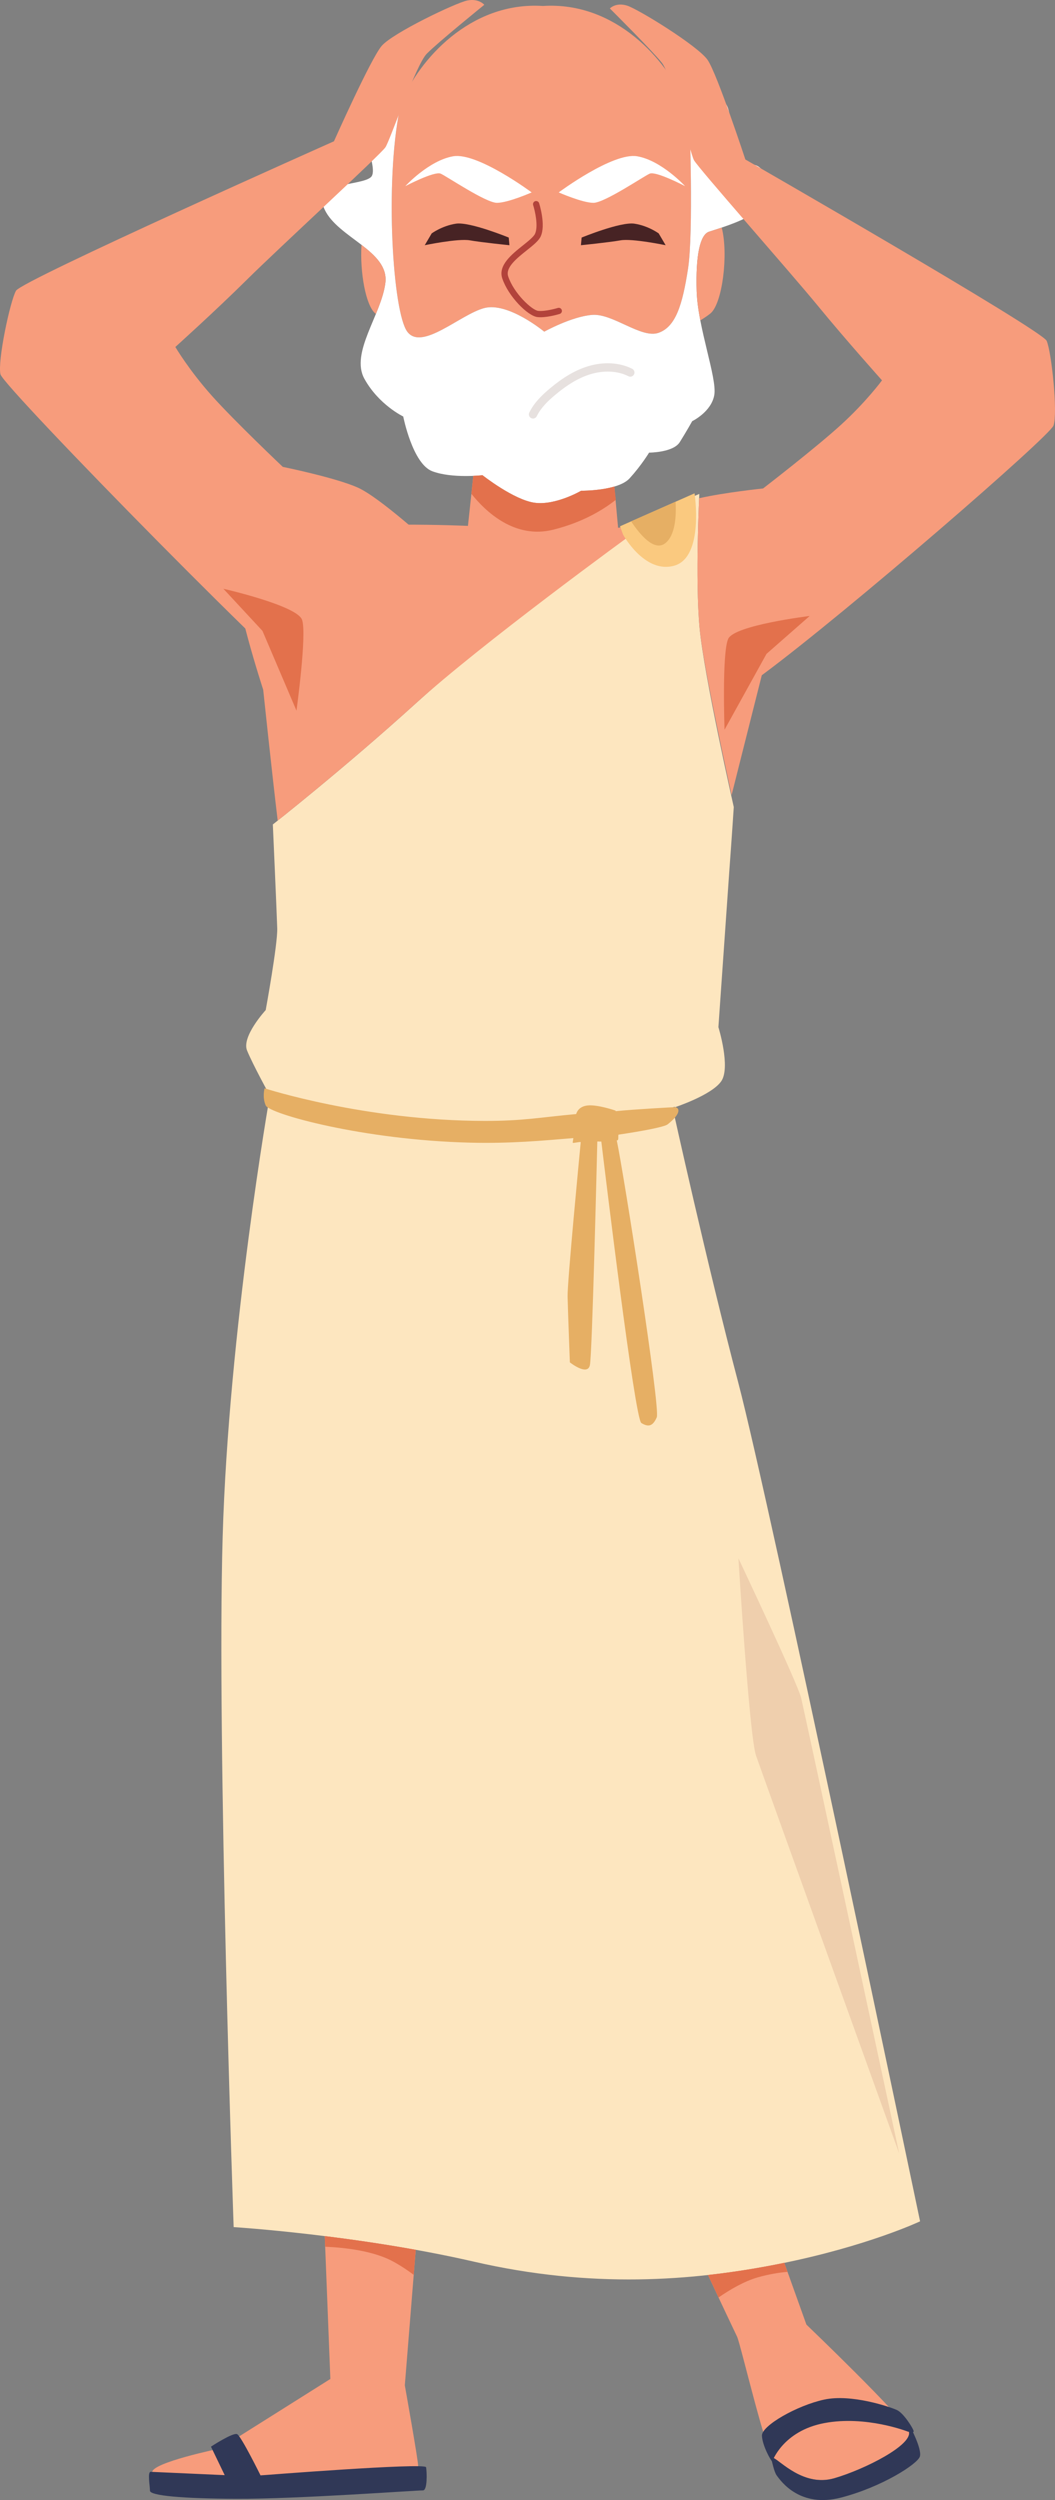 <?xml version="1.0" encoding="UTF-8" standalone="no"?>
<!-- Created with Inkscape (http://www.inkscape.org/) -->

<svg
   version="1.1"
   id="svg2"
   width="666.24"
   height="1577.696"
   viewBox="0 0 666.24 1577.696"
   sodipodi:docname="exekias.svg"
   inkscape:export-filename="..\..\..\Uni\Info\GDD2\BlenderFiles\Exekias4.svg"
   inkscape:export-xdpi="96"
   inkscape:export-ydpi="96"
   inkscape:version="1.3 (0e150ed6c4, 2023-07-21)"
   xmlns:inkscape="http://www.inkscape.org/namespaces/inkscape"
   xmlns:sodipodi="http://sodipodi.sourceforge.net/DTD/sodipodi-0.dtd"
   xmlns="http://www.w3.org/2000/svg"
   xmlns:svg="http://www.w3.org/2000/svg">
  <rect x="0" y="0" width="666.24" height="1577.696" fill="#808080" stroke="none"/>
  <defs
     id="defs6" />
  <sodipodi:namedview
     id="namedview4"
     pagecolor="#ffffff"
     bordercolor="#000000"
     borderopacity="0.25"
     inkscape:showpageshadow="2"
     inkscape:pageopacity="0.0"
     inkscape:pagecheckerboard="0"
     inkscape:deskcolor="#d1d1d1"
     inkscape:export-bgcolor="#ffffff00"
     inkscape:zoom="0.23752131"
     inkscape:cx="3073.4084"
     inkscape:cy="1281.9902"
     inkscape:window-width="1920"
     inkscape:window-height="1017"
     inkscape:window-x="-8"
     inkscape:window-y="-8"
     inkscape:window-maximized="1"
     inkscape:current-layer="layer4" />
  <g
     inkscape:groupmode="layer"
     id="layer1"
     inkscape:label="Exekias2"
     style="display:inline"
     transform="translate(-2740,-156)">
    <path
       d="m 3206.25,1028.653 c -19.76,-74.959 -41.493,-173.672 -41.493,-173.672 0,0 0.373,-0.185 1,-0.517 l 0.56,0.24 c 0,0 22.973,-7.543 29.12,-16.311 6.133,-8.769 -1.76,-34.197 -1.76,-34.197 l 6.893,-98.601 c 1.72,-23.243 2.813,-40.297 2.813,-40.297 0,0 -18.787,-82.7 -21.613,-113.247 -2.813,-30.543 -0.147,-84.356 -0.147,-84.356 l -46.04,19.733 c 0,0 -87.253,71 -133.107,112.547 -45.853,41.545 -90.173,76.321 -90.173,76.321 0,0 2.467,55.387 2.773,65.543 0.307,10.156 -7.28,51.597 -7.28,51.597 0,0 -15.373,16.683 -11.773,25.511 3.6,8.827 14.387,28.456 14.387,28.456 0,0 -26.027,147.803 -29.8,278.472 -3.787,130.673 6.947,435.567 6.947,435.567 0,0 78.293,4.907 151.88,21.84 73.573,16.947 137.653,12.387 193.027,1.293 55.387,-11.093 88.573,-26.773 88.573,-26.773 0,0 -95.027,-454.201 -114.787,-529.148"
       style="fill:#fde6bf;fill-opacity:1;fill-rule:nonzero;stroke:none;stroke-width:0.133"
       id="path348" />
    <path
       d="m 3127.97,463.027 c -9.413,2.76 -20.987,2.667 -20.987,2.667 0,0 -15.947,9.307 -29.187,7.6 -13.24,-1.72 -33.107,-17.413 -33.107,-17.413 0,0 -2.293,0.253 -5.787,0.413 l -3.387,31.573 c 0,0 -78.2,-3.48 -100.267,4.267 -22.067,7.733 -40.653,18.973 -44.907,28.253 -4.253,9.293 15.867,70.852 15.867,70.852 0,0 5.387,51.204 9.16,82.625 10.64,-8.459 48.267,-38.701 87.107,-73.891 41.547,-37.644 130.387,-102.427 145.28,-113.2 l -17.427,2.293 -2.36,-26.04"
       style="fill:#f79c7c;fill-opacity:1;fill-rule:nonzero;stroke:none;stroke-width:0.133"
       id="path350" />
    <path
       d="m 2992.356,225.187 c -9.333,46.373 -4.36,127.867 4.867,140.16 9.213,12.293 33.413,-10.893 48.547,-14.92 15.12,-4.013 37.92,14.893 37.92,14.893 0,0 17.387,-9.653 30.387,-10.6 13.013,-0.947 30.893,15.107 41.76,11.333 10.867,-3.787 15.12,-17.493 18.667,-40.427 2.933,-18.92 1.667,-70.48 1.147,-87.933 -1.067,-7.827 -2.4,-14.093 -4.027,-18.053 -10.267,-24.947 -42.453,-62.853 -88.787,-59.867 -46.333,-2.987 -78.52,34.92 -88.8,59.867 -0.613,1.507 -1.187,3.4 -1.72,5.52 0,0 0.04,0.027 0.04,0.027"
       style="fill:#f79c7c;fill-opacity:1;fill-rule:nonzero;stroke:none;stroke-width:0.133"
       id="path352" />
    <path
       d="m 3081.303,356.201 c -0.627,0 -1.253,-0.027 -1.84,-0.093 -6.133,-0.64 -18.507,-13.08 -22.28,-24.44 -2.733,-8.213 6,-15.187 13.027,-20.787 3.333,-2.667 6.787,-5.413 7.667,-7.347 2.227,-4.827 -0.093,-14.707 -1.187,-18.107 -0.32,-1.04 0.253,-2.147 1.28,-2.48 1.067,-0.32 2.16,0.253 2.493,1.28 0.173,0.56 4.32,13.747 1,20.947 -1.267,2.787 -4.747,5.573 -8.787,8.787 -6.387,5.093 -13.613,10.867 -11.76,16.453 3.6,10.8 15.067,21.36 18.973,21.773 4.72,0.48 12.333,-1.827 12.4,-1.853 1.053,-0.32 2.147,0.267 2.48,1.307 0.32,1.04 -0.267,2.147 -1.307,2.467 -0.307,0.093 -6.8,2.093 -12.16,2.093"
       style="fill:#b2433b;fill-opacity:1;fill-rule:nonzero;stroke:none;stroke-width:0.133"
       id="path354" />
    <path
       d="m 2992.356,225.187 c 0,0 -18.16,-18.707 -25.413,-10.467 -7.253,8.24 13.853,47.32 7.253,53.093 -6.587,5.773 -37.587,2.64 -29.173,20.44 8.4,17.813 40.8,26.107 38.347,46.213 -2.453,20.107 -22.32,44.16 -13.24,60.587 9.08,16.427 24.52,23.787 24.52,23.787 0,0 5.88,29.92 18.4,34.573 12.507,4.667 31.64,2.467 31.64,2.467 0,0 19.867,15.693 33.107,17.413 13.24,1.707 29.187,-7.6 29.187,-7.6 0,0 23.293,0.24 30.653,-7.867 7.36,-8.08 12.267,-16.187 12.267,-16.187 0,0 15.213,0 19.373,-6.613 4.16,-6.627 7.853,-13.24 7.853,-13.24 0,0 12.253,-5.893 13.973,-16.68 1.72,-10.8 -10.453,-42.6 -11.16,-65.293 -0.707,-22.693 2.133,-35.693 7.8,-37.587 5.68,-1.893 30.267,-8.987 33.813,-17.013 3.533,-8.04 3.773,-22.693 -4.747,-25.067 -8.493,-2.347 -17.493,-10.867 -17.493,-10.867 0,0 5.92,-30.493 -5.2,-29.547 -11.093,0.933 -18.667,12.053 -18.667,12.053 0,0 2.6,70.92 -0.947,93.84 -3.547,22.933 -7.8,36.64 -18.667,40.427 -10.867,3.773 -28.747,-12.28 -41.76,-11.333 -13,0.947 -30.387,10.6 -30.387,10.6 0,0 -22.8,-18.907 -37.92,-14.893 -15.133,4.027 -39.333,27.213 -48.547,14.92 -9.227,-12.293 -14.2,-93.787 -4.867,-140.16"
       style="fill:#ffffff;fill-opacity:1;fill-rule:nonzero;stroke:none;stroke-width:0.133"
       id="path356" />
    <path
       d="m 2968.303,310.521 c -1.107,16.987 2.64,38.413 8.76,43.32 0.107,0.08 0.227,0.16 0.333,0.253 2.747,-6.693 5.2,-13.36 5.973,-19.627 1.227,-10.04 -6.24,-17.133 -15.067,-23.947"
       style="fill:#f79c7c;fill-opacity:1;fill-rule:nonzero;stroke:none;stroke-width:0.133"
       id="path358" />
    <path
       d="m 3187.743,302.227 c -5.667,1.893 -8.507,14.893 -7.8,37.587 0.187,5.707 1.08,11.973 2.307,18.36 2.293,-1.387 4.493,-2.853 6.347,-4.333 7.56,-6.04 11.533,-37.293 7.173,-54.227 -3.533,1.187 -6.48,2.107 -8.027,2.613"
       style="fill:#f79c7c;fill-opacity:1;fill-rule:nonzero;stroke:none;stroke-width:0.133"
       id="path360" />
    <path
       d="m 2907.09,842.793 c 0,0 -1.6,5.557 0.72,10.824 2.307,5.28 61.333,21.825 129.253,23.477 25.68,0.624 45.6,-1.293 64.987,-2.888 -0.027,1.005 -0.44,2.403 -0.36,2.888 0.08,0.52 3.8,-0.577 5.053,-0.369 -0.707,7.232 -8.52,88.592 -8.307,97.488 0.213,9.3 1.44,41.523 1.44,41.523 0,0 11.107,8.827 12.64,1.803 1.48,-6.771 4.453,-131.593 4.693,-141.172 1.147,-0.104 1.413,0.139 2.533,0 2.173,18.069 21.12,175.092 25.267,177.635 4.387,2.692 7.24,2.184 9.747,-3.605 2.413,-5.568 -20.947,-154.561 -25.267,-174.745 0.067,-0.023 0.293,0.023 0.36,0 0.987,-0.324 0.413,-2.437 0.72,-3.616 15.133,-2.241 28.973,-4.853 31.053,-6.493 9.56,-7.591 6.933,-10.687 4.693,-10.837 -0.693,-0.047 -26.667,1.375 -37.547,2.531 0,-0.012 0,-0.359 0,-0.359 0,0 -11.28,-3.939 -17.693,-3.259 -5.76,0.625 -6.947,4.553 -7.227,5.42 -22.907,2.091 -33.493,4.367 -57.76,4.332 -75.96,-0.104 -139,-20.576 -139,-20.576"
       style="fill:#e6af64;fill-opacity:1;fill-rule:nonzero;stroke:none;stroke-width:0.133"
       id="path362" />
    <path
       d="m 3206.316,1139.381 c 0,0 6.853,112.247 11.133,124.54 4.28,12.32 90.427,251.173 90.427,251.173 0,0 -59.813,-278.827 -61.973,-287.707 -2.147,-8.867 -39.587,-88.007 -39.587,-88.007"
       style="fill:#efcfad;fill-opacity:1;fill-rule:nonzero;stroke:none;stroke-width:0.133"
       id="path364" />
    <path
       d="m 3249.25,1622.961 -13.973,-38.987 c -0.947,0.2 -1.853,0.4 -2.813,0.6 -14.507,2.907 -29.653,5.347 -45.373,7.093 7.48,15.92 17.12,36.387 18.373,38.907 2.107,4.213 18.6,74.773 22.947,76.533 4.333,1.76 19.16,18.413 38.427,12.827 19.28,-5.587 50.213,-21.28 47.067,-29.68 -3.133,-8.373 -64.653,-67.293 -64.653,-67.293"
       style="fill:#f79c7c;fill-opacity:1;fill-rule:nonzero;stroke:none;stroke-width:0.133"
       id="path366" />
    <path
       d="m 3237.316,1589.681 -2.04,-5.707 c -0.947,0.2 -1.853,0.4 -2.813,0.6 -14.507,2.907 -29.653,5.347 -45.373,7.093 2.133,4.533 4.44,9.44 6.68,14.187 7.373,-5.08 16.32,-10.28 24.747,-12.693 7.173,-2.04 13.587,-3.04 18.8,-3.48"
       style="fill:#e3714c;fill-opacity:1;fill-rule:nonzero;stroke:none;stroke-width:0.133"
       id="path368" />
    <path
       d="m 3002.543,1575.774 c -20.493,-3.693 -40.253,-6.52 -57.453,-8.653 l 3.533,90.147 -69.72,43.88 c 0,0 -43.747,9.013 -42.76,15.16 0.973,6.16 167.76,-1.2 167.92,-4.133 0.147,-2.933 -8.413,-50.88 -8.413,-50.88 l 6.893,-85.52"
       style="fill:#f79c7c;fill-opacity:1;fill-rule:nonzero;stroke:none;stroke-width:0.133"
       id="path370" />
    <path
       d="m 2945.356,1573.827 c 13.04,0.56 31.16,2.693 43.64,9.72 4.667,2.613 8.733,5.36 12.28,8.053 l 1.267,-15.827 c -20.493,-3.693 -40.253,-6.52 -57.453,-8.653 l 0.267,6.707"
       style="fill:#e3714c;fill-opacity:1;fill-rule:nonzero;stroke:none;stroke-width:0.133"
       id="path372" />
    <path
       d="m 3044.69,455.881 c 0,0 -2.293,0.253 -5.787,0.413 l -1.213,11.333 c 9.04,11.333 27.4,28.707 51.64,22.653 18.64,-4.653 31.533,-12.52 39.573,-18.88 l -0.933,-8.373 c -9.413,2.76 -20.987,2.667 -20.987,2.667 0,0 -15.947,9.307 -29.187,7.6 -13.24,-1.72 -33.107,-17.413 -33.107,-17.413"
       style="fill:#e3714c;fill-opacity:1;fill-rule:nonzero;stroke:none;stroke-width:0.133"
       id="path374" />
    <path
       d="m 2881.903,1717.974 -8.68,-17.987 c 0,0 13.973,-9.147 16.547,-7.867 2.56,1.28 14.76,26.013 14.76,26.013 0,0 104.08,-8.187 104.56,-5.133 0.48,3.053 0.96,14.773 -2.08,14.613 -3.053,-0.16 -79.12,5.48 -118.053,5.307 -33.4,-0.173 -54.267,-1.933 -54.267,-5.147 0,-3.213 -1.773,-12.213 0.627,-11.893 l 46.587,2.093"
       style="fill:#303857;fill-opacity:1;fill-rule:nonzero;stroke:none;stroke-width:0.133"
       id="path376" />
    <path
       d="m 3227.677,1709.387 c 0,0 6.613,-19.307 32.907,-24.267 26.293,-4.973 52.587,5.333 52.587,5.333 0,0 4.067,1.267 3.813,-0.293 -0.267,-1.547 -6.227,-11.32 -10.627,-13.307 -4.4,-1.987 -28.68,-10.28 -45.867,-6.56 -17.2,3.707 -39.613,16.493 -39.32,22.8 0.28,6.307 5.587,15.667 6.507,16.293"
       style="fill:#303857;fill-opacity:1;fill-rule:nonzero;stroke:none;stroke-width:0.133"
       id="path378" />
    <path
       d="m 3314.197,1686.121 -2.813,0.28 c 1.32,1.707 2.213,3.04 2.52,3.853 3.147,8.4 -27.787,24.093 -47.067,29.68 -19.267,5.587 -34.093,-11.067 -38.427,-12.827 -0.533,-0.213 -1.24,-1.48 -2.093,-3.507 1.053,5.64 2.56,12.36 4.147,14.52 2.867,3.987 14.867,20.68 40.613,14.027 25.76,-6.667 48.253,-21.107 49.827,-25.907 1.56,-4.813 -6.707,-20.12 -6.707,-20.12"
       style="fill:#303857;fill-opacity:1;fill-rule:nonzero;stroke:none;stroke-width:0.133"
       id="path380" />
    <path
       d="m 3011.183,498.654 c 0,0 -31.213,-28.613 -45.133,-34.907 -13.947,-6.293 -47.467,-13.12 -47.467,-13.12 0,0 -30.253,-28.627 -44.8,-44.88 -14.52,-16.267 -23.053,-30.787 -23.053,-30.787 0,0 25.307,-22.76 45.267,-42.533 19.947,-19.787 84.413,-78.933 87.413,-83.48 3.013,-4.547 19.16,-51.947 26.093,-59.04 6.947,-7.093 36.333,-30.88 36.333,-30.88 0,0 -3.453,-4.173 -10.72,-2.72 -7.267,1.453 -47.2,20.533 -54.12,28.707 -6.933,8.147 -30.093,60.147 -30.093,60.147 0,0 -197.04,87.72 -200.787,94.293 -3.733,6.573 -11.773,44.467 -9.813,52.76 1.96,8.28 194.973,204.607 205.613,206.503 10.64,1.883 70.28,-64.729 65.267,-100.063"
       style="fill:#f79c7c;fill-opacity:1;fill-rule:nonzero;stroke:none;stroke-width:0.133"
       id="path382" />
    <path
       d="m 2881.077,527.547 c 0,0 46.467,10.573 49.667,19.548 3.2,8.977 -3.52,57.363 -3.52,57.363 l -21.467,-50.316 -24.68,-26.595"
       style="fill:#e3714c;fill-opacity:1;fill-rule:nonzero;stroke:none;stroke-width:0.133"
       id="path384" />
    <path
       d="m 3400.97,371.094 c -3.053,-6.907 -190.267,-114.44 -190.267,-114.44 0,0 -17.773,-53.987 -23.827,-62.813 -6.053,-8.827 -43.84,-32.107 -50.907,-34.307 -7.08,-2.2 -10.84,1.8 -10.84,1.8 0,0 26.68,26.547 32.867,34.307 6.173,7.76 17.68,56.533 20.213,61.387 2.533,4.827 60.52,70.333 78.347,92.053 17.827,21.72 40.44,46.947 40.44,46.947 0,0 -9.88,13.467 -26,28.147 -16.133,14.693 -49.107,40.08 -49.107,40.08 0,0 -24.147,2.48 -40.387,6.173 -0.493,11.267 -2.173,55.16 0.267,81.623 2.013,21.724 14.587,79.735 20.24,105.709 l 19.067,-75.628 c 54.187,-40.131 181.867,-150.824 184.227,-157.584 2.8,-8.053 -1.28,-46.52 -4.333,-53.453"
       style="fill:#f79c7c;fill-opacity:1;fill-rule:nonzero;stroke:none;stroke-width:0.133"
       id="path386" />
    <path
       d="m 3133.517,493.454 c 0,0 13.68,25.013 32.48,19.467 18.8,-5.547 12.613,-45.6 12.613,-45.6 l -47.067,20.8 1.973,5.333"
       style="fill:#fac97f;fill-opacity:1;fill-rule:nonzero;stroke:none;stroke-width:0.133"
       id="path388" />
    <path
       d="m 3160.05,498.867 c 6.427,-4.933 7.093,-17.16 6.6,-26.267 l -28.093,12.413 c 5.6,8.427 14.6,19.133 21.493,13.853"
       style="fill:#e6af64;fill-opacity:1;fill-rule:nonzero;stroke:none;stroke-width:0.133"
       id="path390" />
    <path
       d="m 3251.33,544.715 c 0,0 -47.307,5.764 -51.427,14.36 -4.093,8.596 -2.347,57.421 -2.347,57.421 l 26.493,-47.855 27.28,-23.927"
       style="fill:#e3714c;fill-opacity:1;fill-rule:nonzero;stroke:none;stroke-width:0.133"
       id="path392" />
    <path
       d="m 3061.276,305.921 c 0,0 -24.56,-10.08 -33.32,-8.773 -8.773,1.32 -15.347,6.147 -15.347,6.147 l -4.387,7.453 c 0,0 21.04,-4.387 28.493,-3.08 7.453,1.32 25,3.08 25,3.08 l -0.44,-4.827"
       style="fill:#472324;fill-opacity:1;fill-rule:nonzero;stroke:none;stroke-width:0.133"
       id="path394" />
    <path
       d="m 3075.743,277.427 c 0,0 -34.2,-25.427 -49.547,-22.8 -15.347,2.627 -30.253,18.853 -30.253,18.853 0,0 18.413,-9.653 22.36,-7.893 3.947,1.747 28.507,18.413 35.52,18.413 7.013,0 21.92,-6.573 21.92,-6.573"
       style="fill:#ffffff;fill-opacity:1;fill-rule:nonzero;stroke:none;stroke-width:0.133"
       id="path396" />
    <path
       d="m 3107.303,305.921 c 0,0 24.56,-10.08 33.32,-8.773 8.773,1.32 15.347,6.147 15.347,6.147 l 4.387,7.453 c 0,0 -21.04,-4.387 -28.493,-3.08 -7.453,1.32 -25,3.08 -25,3.08 l 0.44,-4.827"
       style="fill:#472324;fill-opacity:1;fill-rule:nonzero;stroke:none;stroke-width:0.133"
       id="path398" />
    <path
       d="m 3092.836,277.427 c 0,0 34.2,-25.427 49.547,-22.8 15.347,2.627 30.253,18.853 30.253,18.853 0,0 -18.413,-9.653 -22.36,-7.893 -3.947,1.747 -28.493,18.413 -35.52,18.413 -7.013,0 -21.92,-6.573 -21.92,-6.573"
       style="fill:#ffffff;fill-opacity:1;fill-rule:nonzero;stroke:none;stroke-width:0.133"
       id="path400"
       inkscape:label="path400" />
    <path
       d="m 3076.61,420.134 c -0.387,0 -0.773,-0.093 -1.147,-0.267 -1.307,-0.64 -1.853,-2.213 -1.213,-3.52 3.107,-6.373 8.227,-11.173 12.813,-15.04 8.507,-7.16 16.12,-11.627 23.96,-14.08 9.92,-3.107 20.2,-2.56 28.213,1.507 1.293,0.653 1.827,2.24 1.16,3.533 -0.653,1.293 -2.24,1.813 -3.533,1.16 -6.813,-3.453 -15.653,-3.867 -24.267,-1.187 -7.16,2.24 -14.2,6.4 -22.147,13.093 -4.173,3.507 -8.787,7.827 -11.467,13.32 -0.467,0.933 -1.4,1.48 -2.373,1.48"
       style="fill:#e7e1df;fill-opacity:1;fill-rule:nonzero;stroke:none;stroke-width:0.133"
       id="path402" />
  </g>
  <g
     inkscape:groupmode="layer"
     id="layer2"
     inkscape:label="Exekias1"
     style="display:none"
     transform="translate(-2740,-156)">
    <path
       d="M 3136.133,595.304 C 3084.8,642.465 3032.347,709.811 3032.347,709.811 l -12.2,108.036 c 0,0 -22.267,21.987 -18.32,29.312 3.947,7.324 23.387,27.057 23.387,27.057 0,0 -41.907,130.855 -51.893,232.801 -9.987,101.936 -11.44,276.989 -6.813,344.376 4.64,67.373 5.48,113.693 5.48,113.693 0,0 115.387,19.787 227.4,16.427 112.013,-3.373 190.547,-24.067 190.547,-24.067 0,0 -15.813,-155.627 -27.733,-219.333 -41.173,-220.167 -111.853,-450.877 -111.853,-450.877 0,0 33.92,-20.207 34.253,-30.143 0.333,-9.935 -5.293,-23.845 -5.293,-23.845 l 18.88,-75.537 c 0,0 -24.933,-128.173 -24.667,-162.799 0.267,-34.637 40.667,-93.932 40.667,-93.932 l -45.653,4.467 c 0,0 -81.053,42.685 -132.4,89.857"
       style="fill:#fde6bf;fill-opacity:1;fill-rule:nonzero;stroke:none;stroke-width:0.133"
       id="path280" />
    <path
       d="m 3284.6,857.093 c 0.213,-6.277 -1.96,-14.131 -3.587,-19.071 l -10.36,-7.773 -142.053,-77.164 -125.027,96.792 c 6.107,8.573 21.64,24.339 21.64,24.339 0,0 -41.907,130.855 -51.893,232.801 -4.333,44.299 -7.067,102.403 -8.387,159.483 27.413,-0.787 79.293,-2.747 88.253,-6.587 12.28,-5.267 31.573,-17.547 45.6,-33.32 14.027,-15.787 31.573,-66.647 52.613,-187.652 21.04,-121.007 14.027,-217.461 14.027,-217.461 0,0 65.107,43.011 94.027,59.941 10.08,-6.741 24.933,-17.763 25.147,-24.328"
       style="fill:#efcfad;fill-opacity:1;fill-rule:nonzero;stroke:none;stroke-width:0.133"
       id="path282" />
    <path
       d="m 3255.813,174.233 c -32.173,-6.253 -92.907,0.56 -113.227,21.267 -20.333,20.72 -33.973,59.24 -32.587,96.293 1.373,37.053 12.88,83.053 13.693,102.107 0.827,19.04 -0.08,30.16 4.413,37.293 4.507,7.16 44.693,33.813 75.013,31.88 30.32,-1.933 78.427,-30.88 91.68,-52.173 13.253,-21.28 40.493,-151.573 32.053,-181.053 -8.44,-29.493 -35.013,-48.6 -71.04,-55.613"
       style="fill:#f79c7c;fill-opacity:1;fill-rule:nonzero;stroke:none;stroke-width:0.133"
       id="path284" />
    <path
       d="m 3053.107,1575.527 c 6.16,19.213 13.587,42.76 18.173,58.8 8.973,31.427 13.133,45.853 13.133,45.853 0,0 -103.24,24.373 -94.587,27.573 8.667,3.213 135.307,3.533 135.627,-1.6 0.227,-3.493 -4.893,-78.24 -8.187,-125.747 -23.013,-1.187 -44.8,-2.96 -64.16,-4.88"
       style="fill:#f79c7c;fill-opacity:1;fill-rule:nonzero;stroke:none;stroke-width:0.133"
       id="path286" />
    <path
       d="m 3442.2,1707.753 c -7.04,-5.293 -70.48,-40.533 -70.48,-40.533 0,0 3.6,-58.48 3.413,-106.32 -13.6,2.96 -36.04,7.347 -65.2,11.373 l 35.36,135.48 c 0,0 103.96,5.28 96.907,0"
       style="fill:#f79c7c;fill-opacity:1;fill-rule:nonzero;stroke:none;stroke-width:0.133"
       id="path288" />
    <path
       d="m 3250.493,886.74 c -1.4,-0.299 -9.04,-0.721 -20.693,-1.268 -3.013,-3.891 -15.293,-5.295 -18,-6.381 -3.107,-1.247 -8.707,4.98 -8.707,4.98 l -0.04,0.199 c -60.987,-2.705 -161.32,-7.265 -182.707,-13.855 0,0 -5.547,4.829 -4.587,8.689 0.973,3.847 5.067,7.948 5.067,7.948 0,0 48.413,7.972 93.453,10.409 35.12,1.892 63.507,2.441 85.307,2.388 l -0.227,1.02 c 0,0 3.067,-0.024 7.213,-0.132 -2.52,19.949 -9.253,76.576 -9.8,113.703 -0.68,45.705 2.12,82.111 2.12,82.111 0,0 8.573,7.383 10.88,4.401 2.307,-2.992 0.04,-67.519 0.733,-88.8 0.453,-14.259 3.653,-61.872 5.707,-91.728 2.84,20.94 6.453,48.18 8.04,63.192 2.827,26.653 11.973,109.191 11.973,109.191 l 8.027,-8.191 c 0,0 -2.427,-72.568 -5.227,-96.876 -2.2,-19.152 -9.867,-68.272 -13.027,-88.295 18.72,-0.551 28.08,-1.464 28.08,-1.464 0,0 4.067,-9.613 -3.587,-11.241"
       style="fill:#e6af64;fill-opacity:1;fill-rule:nonzero;stroke:none;stroke-width:0.133"
       id="path290" />
    <path
       d="m 3182.613,394.06 c -0.08,0 -0.173,0 -0.253,-0.013 -13.4,-1.267 -20.893,-11.453 -21.92,-18.28 -0.787,-5.2 4.627,-8.16 9.867,-11.013 3.547,-1.933 7.213,-3.933 8.827,-6.347 2.467,-3.693 -2.307,-18.293 -6.293,-26.987 -0.613,-1.32 -0.027,-2.88 1.28,-3.48 1.333,-0.613 2.893,-0.027 3.493,1.28 1.867,4.053 10.893,24.627 5.893,32.107 -2.333,3.493 -6.573,5.813 -10.68,8.053 -3.133,1.707 -7.427,4.04 -7.187,5.6 0.76,4.987 6.747,12.84 17.213,13.84 1.453,0.133 2.507,1.413 2.373,2.867 -0.133,1.36 -1.28,2.373 -2.613,2.373"
       style="fill:#b2433b;fill-opacity:1;fill-rule:nonzero;stroke:none;stroke-width:0.133"
       id="path292" />
    <path
       d="m 3223.667,335.393 c -0.947,-7.227 2.107,-13.587 6.8,-14.2 4.707,-0.613 9.28,4.76 10.227,11.987 0.947,7.227 -2.107,13.6 -6.8,14.213 -4.707,0.613 -9.28,-4.76 -10.227,-12"
       style="fill:#472324;fill-opacity:1;fill-rule:nonzero;stroke:none;stroke-width:0.133"
       id="path294" />
    <path
       d="m 3151.56,343.953 c -1.533,-7.133 0.973,-13.72 5.613,-14.72 4.64,-1 9.627,3.987 11.16,11.107 1.533,7.133 -0.973,13.72 -5.613,14.72 -4.64,1 -9.64,-3.987 -11.16,-11.107"
       style="fill:#472324;fill-opacity:1;fill-rule:nonzero;stroke:none;stroke-width:0.133"
       id="path296" />
    <path
       d="m 3321.36,215.713 c 0,0 -5.693,4.733 -10.107,8.667 -3.707,0.667 -6.733,0.267 -7.947,1.8 -1.587,2.04 -2.347,4.28 -3.613,7.227 -5.413,2.613 -13,5.773 -13,5.773 v 0.36 h -0.72 c 0,0 0.24,19.067 2.533,22.027 0.6,0.787 2.107,2.347 3.613,3.973 1.147,5.573 2.36,9.893 2.52,12.64 0.507,8.453 0.36,23.467 0.36,23.467 0,0 -7.44,1.92 -6.853,5.787 0.587,3.84 3.973,14.787 3.973,14.787 0,0 -7.093,3.373 -6.507,7.227 0.587,3.853 1.44,24.547 1.44,24.547 0,0 -14.44,23.067 -20.213,26 -5.773,2.92 -26.853,5.493 -36.107,5.053 -9.24,-0.44 -23.56,0.373 -28.52,3.613 -4.96,3.24 -12.28,10.467 -12.28,10.467 0,0 -26.653,-7.173 -32.133,-5.053 -5.467,2.12 -12.72,11.427 -18.04,9.027 -5.347,-2.4 -15.533,-17.68 -15.533,-17.68 0,0 -9.813,-48.16 -10.827,-59.947 -1.013,-11.787 -4.587,-35.627 -3.973,-41.52 0.613,-5.893 1.8,-21.307 1.8,-21.307 0,0 -17.533,9.773 -17.32,14.44 0.2,4.68 3.24,14.813 3.24,14.813 0,0 -14.107,9.56 -9.027,17.693 5.08,8.12 17.333,21.293 17.333,21.293 0,0 -7.107,4.507 -3.253,9.387 3.867,4.88 11.2,16.253 11.2,16.253 0,0 5.373,22.347 5.773,31.773 0.4,9.413 -17.64,41.76 -12.64,53.8 5.013,12.013 14.413,25.627 20.227,29.24 5.8,3.6 10.827,4.333 10.827,4.333 0,0 15.133,16.48 24.547,17.68 9.427,1.2 18.413,-0.72 18.413,-0.72 0,0 16.347,16.533 35.387,11.92 19.04,-4.613 35.387,-20.213 35.387,-20.213 0,0 23.96,-1.853 33.573,-8.667 9.613,-6.827 19.133,-28.533 19.133,-28.533 0,0 11.56,-2.413 13.36,-12.627 1.8,-10.227 -4.493,-51.227 -2.893,-57.053 1.613,-5.813 31.56,-66.2 34.667,-75.453 3.107,-9.253 -6.493,-29.253 -6.493,-29.24 0,0 -0.333,-27.36 -2.173,-31.773 -1.84,-4.427 -7.587,-7.587 -7.587,-7.587 0,0 -0.907,-23.92 -11.547,-17.693"
       style="fill:#ffffff;fill-opacity:1;fill-rule:nonzero;stroke:none;stroke-width:0.133"
       id="path298" />
    <path
       d="m 3273.52,594.912 c -0.2,27.433 15.387,113.533 21.88,148.14 37.8,-62.647 88.733,-165.379 89.24,-174.107 0.707,-12.051 -27.507,-67.792 -43.107,-68.499 -5.373,-0.24 -16.253,0.6 -28.213,1.827 -5.8,8.747 -39.56,60.977 -39.8,92.639"
       style="fill:#f79c7c;fill-opacity:1;fill-rule:nonzero;stroke:none;stroke-width:0.133"
       id="path300" />
    <path
       d="m 3035.707,705.548 c 12.347,-15.479 56.773,-70.144 100.427,-110.243 44.067,-40.484 109.96,-77.632 127.787,-87.352 0.12,-1.507 0.987,-12.133 2.173,-25.707 -7.88,1.547 -14.773,2.093 -14.773,2.093 0,0 -16.347,15.6 -35.387,20.213 -19.04,4.613 -35.387,-11.92 -35.387,-11.92 0,0 -4.32,0.907 -10.067,1.067 -1.893,7.333 -3.853,13.787 -3.853,13.787 0,0 -62.333,-8.307 -86.96,-2.4 -24.627,5.893 -58.96,31.561 -58.96,31.561 l 19.067,62.781 c 0,0 -2.627,62.113 -4.067,106.119"
       style="fill:#f79c7c;fill-opacity:1;fill-rule:nonzero;stroke:none;stroke-width:0.133"
       id="path302" />
    <path
       d="m 3316.04,321.98 c 0,0 -16.613,52.787 -13.453,56.147 3.147,3.373 35.533,3.573 48.787,-18.08 13.253,-21.667 -4.2,-74.24 -35.333,-38.067"
       style="fill:#f79c7c;fill-opacity:1;fill-rule:nonzero;stroke:none;stroke-width:0.133"
       id="path304" />
    <path
       d="m 3312.68,372.14 c -0.973,0 -1.92,-0.56 -2.373,-1.493 -0.627,-1.307 -0.08,-2.88 1.227,-3.52 0.107,-0.04 10.36,-5.027 14.12,-10.48 0.547,-0.773 0.707,-1.507 0.533,-2.333 -0.56,-2.573 -4.027,-5.187 -5.2,-5.893 -0.613,-0.387 -1.053,-0.987 -1.2,-1.693 -0.16,-0.693 -0.013,-1.427 0.387,-2.027 l 14.92,-22.293 c 0.813,-1.213 2.453,-1.533 3.653,-0.72 1.213,0.8 1.533,2.44 0.72,3.64 l -13.52,20.187 c 2,1.627 4.667,4.347 5.387,7.693 0.467,2.24 0,4.467 -1.347,6.427 -4.547,6.613 -15.693,12.013 -16.173,12.24 -0.36,0.173 -0.747,0.267 -1.133,0.267"
       style="fill:#b2433b;fill-opacity:1;fill-rule:nonzero;stroke:none;stroke-width:0.133"
       id="path306" />
    <path
       d="m 3152.947,440.127 c -11.653,0 -21.12,-11.88 -21.52,-12.4 -0.893,-1.147 -0.707,-2.787 0.44,-3.693 1.147,-0.893 2.8,-0.693 3.693,0.44 0.08,0.107 8.307,10.4 17.373,10.4 0.12,0 0.24,0 0.36,-0.013 9.893,-0.28 22.907,-7.92 23.04,-7.987 1.08,-0.653 2.493,-0.427 3.32,0.533 0.893,1.013 3.093,2.707 4.307,2.24 1.96,-0.76 5.947,-4.8 8.147,-7.427 0.653,-0.787 1.707,-1.12 2.707,-0.853 5,1.373 10.453,2.04 11.693,1.427 0.32,-0.16 1.067,-0.533 0.813,-1.427 -0.24,-0.867 -0.027,-1.84 0.56,-2.507 0.6,-0.667 1.48,-1.04 2.373,-0.893 6.987,1.133 19.453,2.387 23.16,0.973 4.813,-1.84 7.84,-6.533 7.867,-6.573 0.48,-0.76 1.32,-1.227 2.213,-1.227 5.093,-0.04 19.333,-0.853 23.947,-4.187 5.52,-4 7.64,-9.56 7.653,-9.613 0.507,-1.347 2.013,-2.053 3.373,-1.56 1.36,0.507 2.067,2 1.573,3.373 -0.107,0.28 -2.64,7.08 -9.52,12.067 -5.987,4.333 -20.827,5.04 -25.653,5.16 -1.467,1.92 -4.787,5.653 -9.587,7.48 -4.96,1.88 -17.187,0.533 -22.947,-0.267 -0.467,1.48 -1.533,2.947 -3.507,3.92 -3.24,1.587 -10.133,0.24 -13.787,-0.653 -2.013,2.267 -6.04,6.48 -9.187,7.693 -3.467,1.333 -6.733,-0.627 -8.6,-2.173 -4.133,2.227 -14.787,7.48 -23.813,7.747 -0.16,0 -0.333,0 -0.493,0"
       style="fill:#e7e1df;fill-opacity:1;fill-rule:nonzero;stroke:none;stroke-width:0.133"
       id="path308" />
    <path
       d="m 3117.267,1580.407 c -23.013,-1.187 -44.8,-2.96 -64.16,-4.88 0.84,2.627 1.707,5.36 2.6,8.12 19.8,1.027 45.547,3.667 59.08,10.427 1.227,0.627 2.4,1.24 3.547,1.867 -0.373,-5.4 -0.733,-10.613 -1.067,-15.533"
       style="fill:#e3714c;fill-opacity:1;fill-rule:nonzero;stroke:none;stroke-width:0.133"
       id="path310" />
    <path
       d="m 3375.133,1560.9 c -13.6,2.96 -36.04,7.347 -65.2,11.373 l 5.12,19.627 c 6.907,-6.267 15.4,-12.213 24.987,-15.293 13.533,-4.347 26.133,-6.013 35.08,-6.64 0.013,-3.053 0.013,-6.08 0.013,-9.067"
       style="fill:#e3714c;fill-opacity:1;fill-rule:nonzero;stroke:none;stroke-width:0.133"
       id="path312" />
    <path
       d="m 3019.093,1696.62 c 0,0 4.547,1.147 6.627,3.973 2.08,2.853 3.587,8.907 3.587,8.907 l -41.253,-1.707 c 0,0 0,3.213 1.333,6.24 1.32,3.027 139.653,6.253 141.547,2.467 1.893,-3.787 0,-10.027 -4.92,-9.853 -4.92,0.2 -87.053,3.613 -87.053,3.613 0,0 -3.787,-14.387 -7.76,-17.027 -3.973,-2.667 -13.427,0.56 -12.107,3.387"
       style="fill:#303857;fill-opacity:1;fill-rule:nonzero;stroke:none;stroke-width:0.133"
       id="path314" />
    <path
       d="m 3343.547,1707.887 c 0,0 -0.68,6.68 1.547,8.053 2.227,1.36 98.76,3.427 99.96,-2.227 1.2,-5.653 -3.08,-6.333 -3.08,-6.333 0,0 -41.427,3.427 -46.213,3.08 -4.8,-0.347 -1.72,-9.08 1.88,-12.667 3.587,-3.6 19.173,-6.84 19.173,-6.84 0,0 -4.28,-7.36 -12.16,-5.827 -7.867,1.533 -17.453,8.213 -18.48,12.333 -1.027,4.093 -0.173,12.147 -0.173,12.147 l -39.2,-2.907 -3.253,1.187"
       style="fill:#303857;fill-opacity:1;fill-rule:nonzero;stroke:none;stroke-width:0.133"
       id="path316" />
    <path
       d="m 3215.933,504.553 c -19.04,4.613 -35.387,-11.92 -35.387,-11.92 0,0 -4.32,0.907 -10.067,1.067 -1.893,7.333 -3.853,13.787 -3.853,13.787 0,0 -2.547,-0.333 -6.787,-0.827 10.733,8.2 24.387,14.853 39.48,13.187 23.907,-2.667 51.333,-23.76 66.747,-37.28 0,-0.107 0.013,-0.213 0.027,-0.32 -7.88,1.547 -14.773,2.093 -14.773,2.093 0,0 -16.347,15.6 -35.387,20.213"
       style="fill:#e3714c;fill-opacity:1;fill-rule:nonzero;stroke:none;stroke-width:0.133"
       id="path318" />
    <path
       d="m 2959.267,751.873 c 0,0 14.48,-58.321 52.16,-109.747 37.667,-51.435 72.08,-79.696 81.133,-82.596 9.053,-2.888 26.08,22.461 26.08,22.461 0,0 -4.347,-33.679 -14.493,-34.048 -10.133,-0.359 -110.107,17.029 -131.48,15.573 -21.373,-1.444 -137.28,-60.124 -158.28,-51.431 -21.027,8.693 -67.747,41.657 -81.147,77.876 -13.4,36.221 -22.107,105.772 -22.107,105.772 L 2701,713.839 c 0,0 39.84,18.116 85.493,20.647 45.627,2.541 88.013,5.072 113.733,9.416 25.72,4.356 59.04,7.972 59.04,7.972"
       style="fill:#fde6bf;fill-opacity:1;fill-rule:nonzero;stroke:none;stroke-width:0.133"
       id="path320" />
    <path
       d="m 3078.227,1216.953 c 0,0 -24.027,12.8 -28.347,10.627 -4.32,-2.16 -14.867,-15.933 -13.507,-25.4 1.347,-9.467 46.213,-69.459 46.213,-69.459 0,0 -78.387,0.808 -118.653,5.672 -40.28,4.864 -126.507,9.196 -141.36,5.141 -14.867,-4.055 -51.36,-28.387 -54.067,-33.793 -2.693,-5.396 -4.587,-20.808 -4.587,-20.808 0,0 -39.733,22.98 -40,52.164 -0.28,29.189 19.453,61.896 19.453,61.896 0,0 37.027,24.867 125.96,39.2 88.92,14.307 154.867,7.28 171.627,2.16 16.76,-5.147 37.267,-27.4 37.267,-27.4"
       style="fill:#efcfad;fill-opacity:1;fill-rule:nonzero;stroke:none;stroke-width:0.133"
       id="path322" />
    <path
       d="m 3118.32,579.851 c 0.213,1.305 0.32,2.141 0.32,2.141 0,0 -17.027,-25.349 -26.08,-22.461 -9.053,2.9 -43.467,31.161 -81.133,82.596 -37.68,51.425 -52.16,109.747 -52.16,109.747 0,0 -33.32,-3.616 -59.04,-7.972 -9.64,-1.627 -21.613,-3 -35.213,-4.213 5.067,62.893 11.16,174.707 -0.533,257.107 -9.773,68.741 -32.56,115.676 -50.413,143.403 3.213,1.503 6.147,2.695 8.507,3.337 14.853,4.055 101.08,-0.277 141.36,-5.141 40.267,-4.864 118.653,-5.672 118.653,-5.672 0,0 -44.867,59.992 -46.213,69.459 -1.36,9.467 9.187,23.24 13.507,25.4 3.747,1.88 22.24,-7.453 27.133,-9.987 3.853,-3.253 7.533,-6.973 10.76,-11.36 20.493,-27.733 66.733,-182.345 67.4,-342.233 0.52,-123.555 -22.427,-235.601 -36.853,-284.149"
       style="fill:#fde6bf;fill-opacity:1;fill-rule:nonzero;stroke:none;stroke-width:0.133"
       id="path324" />
    <path
       d="m 3096.067,548.617 3.493,-45.691 c 0,0 -21.8,-6.133 -42.587,1.707 -11.467,4.32 -36.493,32.583 -56.653,57.067 31.16,-3.505 76.693,-10.827 95.747,-13.083"
       style="fill:#f79c7c;fill-opacity:1;fill-rule:nonzero;stroke:none;stroke-width:0.133"
       id="path326" />
    <path
       d="m 3287.267,513.78 c 0,0 48.64,-21.48 61.667,-17.16 13.027,4.307 48.12,65.788 46.907,91.413 -1.213,25.637 -26.6,109.353 -45.68,173.695 -19.08,64.341 -44.08,105.321 -53.667,110.567 -9.587,5.245 -26.96,5.604 -26.96,5.604 L 3134.12,774.888 c 0,0 -41.48,-2.068 -52.12,-0.416 -10.64,1.652 -26.24,-0.717 -26.24,-0.717 l -4.733,-6.145 c 0,0 -19.147,2.368 -22.227,0.243 -3.08,-2.137 -9.707,-8.284 -9.707,-8.284 0,0 -11.347,-2.831 -10.16,-6.147 1.187,-3.305 13.947,-9.924 13.947,-9.924 l 45.64,-14.661 c 0,0 -47.053,9.693 -47.533,5.199 -0.467,-4.495 45.88,-16.787 63.613,-25.544 17.733,-8.747 33.107,-17.261 38.067,-22.692 4.973,-5.441 12.547,-30.269 12.547,-30.269 l -4.267,-26.723 c 0,0 15.613,18.208 16.56,22.701 0.947,4.495 7.093,30.975 7.093,30.975 0,0 18.44,13.241 17.733,20.103 -0.707,6.852 3.787,42.795 3.787,42.795 0,0 19.16,14.015 33.6,19.629 14.453,5.627 33.173,4.02 33.173,4.02 l 35.2,-109.711 c 0,0 -17.293,-104.94 9.173,-145.539"
       style="fill:#f79c7c;fill-opacity:1;fill-rule:nonzero;stroke:none;stroke-width:0.133"
       id="path328" />
    <path
       d="m 3286,596.895 -13.16,-21.757 c -1.627,38.096 4.16,77.177 5.107,83.293 l 28.333,-75.156 -20.28,13.62"
       style="fill:#e3714c;fill-opacity:1;fill-rule:nonzero;stroke:none;stroke-width:0.133"
       id="path330" />
    <path
       d="m 3093.773,568.924 c 8.28,-5.663 18.667,5.508 26.053,16.092 -0.507,-1.789 -1.013,-3.521 -1.507,-5.165 0.213,1.305 0.32,2.141 0.32,2.141 0,0 -17.027,-25.349 -26.08,-22.461 -9.053,2.9 -43.467,31.161 -81.133,82.596 -37.68,51.425 -52.16,109.747 -52.16,109.747 0,0 -33.32,-3.616 -59.04,-7.972 -9.64,-1.627 -21.613,-3 -35.213,-4.213 0.467,5.72 0.933,11.965 1.4,18.435 35.747,4.084 105.653,3.247 105.653,3.247 0,0 3.813,-18.635 18.64,-57.049 14.84,-38.416 88.613,-125.505 103.067,-135.396"
       style="fill:#efcfad;fill-opacity:1;fill-rule:nonzero;stroke:none;stroke-width:0.133"
       id="path332" />
    <path
       d="m 2923.333,754.439 c 1.8,-1.668 3.213,-4.135 4.293,-6.447 -8.947,-1.203 -18.613,-2.601 -27.4,-4.091 -13.373,-2.257 -31.253,-4.023 -51.747,-5.557 v 6.019 l 5.427,5.351 c 0,0 -5.187,9.612 -1.533,13.275 3.667,3.661 54.48,13.124 57.387,11.137 2.893,-1.987 8.387,-3.813 7.773,-7.325 -0.6,-3.512 -12.973,-10.688 -12.973,-10.688 0,0 14.507,2.3 18.773,-1.673"
       style="fill:#f79c7c;fill-opacity:1;fill-rule:nonzero;stroke:none;stroke-width:0.133"
       id="path334" />
    <path
       d="m 2979.533,574.207 c 0,0 -61.373,8.768 -73.653,5.261 -12.28,-3.508 -36.827,-17.537 -36.827,-17.537 h 35.067 l -22.787,-26.305 c 0,0 57.867,28.06 73.653,31.567 15.787,3.507 24.547,7.015 24.547,7.015"
       style="fill:#efcfad;fill-opacity:1;fill-rule:nonzero;stroke:none;stroke-width:0.133"
       id="path336" />
    <path
       d="m 3266.293,500.78 61.68,-0.76 c 0,0 -15.107,38.268 -61.933,35.253 -28.64,-1.849 0.253,-34.493 0.253,-34.493"
       style="fill:#fac97f;fill-opacity:1;fill-rule:nonzero;stroke:none;stroke-width:0.133"
       id="path338" />
    <path
       d="m 3275.2,500.313 c 0,0 -13.12,14.16 -4.88,17.227 20.747,7.72 45.36,-18.093 45.36,-18.093 l -40.48,0.867"
       style="fill:#e6af64;fill-opacity:1;fill-rule:nonzero;stroke:none;stroke-width:0.133"
       id="path340" />
    <path
       d="m 3087.773,1206.233 c -3.227,4.387 -6.907,8.107 -10.76,11.36 -0.52,0.267 -1.213,0.613 -1.987,1.013 1.933,-0.987 3.2,-1.653 3.2,-1.653 0,0 -20.507,22.253 -37.267,27.4 -9.88,3.013 -36.92,6.667 -75.587,6.253 -0.147,5.307 -0.32,10.6 -0.44,15.893 27.413,-0.787 79.293,-2.747 88.253,-6.587 6.227,-2.667 14.267,-7.16 22.493,-12.973 19.853,-29.893 35.387,-76.467 35.387,-76.467 0,0 -2.64,0.6 -7.28,1.653 -6.053,16.373 -11.627,28.173 -16.013,34.107"
       style="fill:#dcb89f;fill-opacity:1;fill-rule:nonzero;stroke:none;stroke-width:0.133"
       id="path342" />
    <path
       d="m 3193.493,297.553 c 0,0 12.493,-21.04 26.307,-21.693 13.8,-0.667 44.72,11.173 44.72,11.173 0,0 -29.6,-0.653 -36.173,3.293 -6.573,3.947 -15.133,9.2 -18.413,9.2 -3.293,0 -16.44,-1.973 -16.44,-1.973"
       style="fill:#ffffff;fill-opacity:1;fill-rule:nonzero;stroke:none;stroke-width:0.133"
       id="path344" />
    <path
       d="m 3165.213,303.473 c 0,0 -16.44,-12.493 -28.933,-12.493 -12.507,0 -21.707,21.707 -21.707,21.707 0,0 5.92,-7.893 12.493,-7.24 6.573,0.667 17.76,4.613 23.68,4.613 5.92,0 14.467,-6.587 14.467,-6.587"
       style="fill:#ffffff;fill-opacity:1;fill-rule:nonzero;stroke:none;stroke-width:0.133"
       id="path346" />
  </g>
  <g
     inkscape:groupmode="layer"
     id="layer3"
     inkscape:label="Exekias3"
     style="display:none"
     transform="translate(-2740,-156)">
    <path
       d="m 3657.07,349.737 c -6.733,-3.56 -29.773,20.347 -29.773,20.347 0,0 -4.4,-33.893 -6.187,-42.387 -1.787,-8.493 -12.613,-40.28 -17.28,-44.4 -4.653,-4.133 -14.253,-4.573 -19.333,-2.293 -5.067,2.28 4.693,22.933 9.973,41.187 5.28,18.24 17.467,64.36 17.467,64.36 0,0 -3.333,55.573 -9.613,71.027 -6.253,15.467 -76.653,153.607 -76.653,153.607 l -72.12,-16.073 c 0,0 -56.467,-33.44 -68.627,-37.787 -11.267,-4.027 -54.507,1.64 -60.84,2.493 -0.733,7.627 -2.467,30.267 -0.173,55.076 2.36,25.608 15.947,87.845 20.28,107.307 4.44,-17.987 9.747,-40.185 11.8,-46.316 1.013,-3.052 3.373,-4.6 6.187,-5.301 31.52,5.115 190.16,30.625 197.973,27.16 8.693,-3.847 14.547,-17.676 34.467,-63.059 19.907,-45.387 45.067,-166.8 45.067,-166.8 0,0 7.76,-3.613 14.8,-7.52 7.027,-3.893 12.493,-30.267 12.493,-30.267 l 11.24,-0.787 c 0,0 13.667,-15.187 16.213,-24.987 2.56,-9.8 -30.627,-51.013 -37.36,-54.587"
       style="fill:#f79c7c;fill-opacity:1;fill-rule:nonzero;stroke:none;stroke-width:0.133"
       id="path216" />
    <path
       d="m 3348.391,1091.496 c -19.76,-74.959 -41.493,-173.672 -41.493,-173.672 0,0 0.373,-0.185 1,-0.517 l 0.56,0.24 c 0,0 22.973,-7.543 29.12,-16.311 6.133,-8.769 -1.76,-34.197 -1.76,-34.197 l 6.893,-98.601 c 1.72,-23.243 2.813,-40.297 2.813,-40.297 0,0 -18.787,-82.7 -21.613,-113.247 -2.813,-30.543 0.467,-57.809 0.467,-57.809 l -39.733,-3.52 c 0,0 -94.173,67.707 -140.027,109.253 -45.853,41.545 -90.173,76.321 -90.173,76.321 0,0 2.467,55.387 2.773,65.543 0.307,10.156 -7.28,51.597 -7.28,51.597 0,0 -15.373,16.683 -11.773,25.511 3.6,8.827 14.387,28.456 14.387,28.456 0,0 -26.027,147.803 -29.8,278.472 -3.787,130.673 6.947,435.567 6.947,435.567 0,0 78.293,4.907 151.88,21.84 73.573,16.947 137.653,12.387 193.027,1.293 55.387,-11.093 88.573,-26.773 88.573,-26.773 0,0 -95.027,-454.201 -114.787,-529.148"
       style="fill:#fde6bf;fill-opacity:1;fill-rule:nonzero;stroke:none;stroke-width:0.133"
       id="path218" />
    <path
       d="m 3270.111,525.87 c -9.413,2.76 -20.987,2.667 -20.987,2.667 0,0 -15.947,9.307 -29.187,7.6 -13.253,-1.72 -33.107,-17.413 -33.107,-17.413 0,0 -2.293,0.253 -5.787,0.413 l -3.387,31.573 c 0,0 -78.2,-3.48 -100.267,4.267 -22.067,7.733 -40.653,18.973 -44.92,28.253 -4.24,9.293 15.88,70.852 15.88,70.852 0,0 5.387,51.204 9.16,82.625 10.64,-8.459 48.267,-38.701 87.107,-73.891 41.547,-37.644 122.76,-96.76 137.653,-107.533 l -8.987,-0.707 -3.173,-28.707"
       style="fill:#f79c7c;fill-opacity:1;fill-rule:nonzero;stroke:none;stroke-width:0.133"
       id="path220" />
    <path
       d="m 3049.951,916.46 c -2.32,-5.267 -0.72,-10.824 -0.72,-10.824 0,0 0.36,0.116 1,0.313 -3.387,-6.28 -9.52,-17.912 -12.067,-24.16 -3.067,-7.523 7.613,-20.713 10.84,-24.46 l -33.8,-32.649 39.853,-71.636 c -0.36,-8.139 -0.613,-13.905 -0.613,-13.905 0,0 2.227,-1.765 3.067,-2.432 -3.773,-31.421 -9.16,-82.624 -9.16,-82.624 0,0 -20.12,-61.559 -15.88,-70.852 0.067,-0.133 0.16,-0.28 0.24,-0.413 l -0.973,-0.147 c 0,0 -11.213,28.583 -13.2,39.489 -1.987,10.907 -9.453,47.253 -9.453,47.253 0,0 -73.693,139.52 -75.227,170.495 -1.4,28.075 74.72,72.053 116.053,86.196 0.533,-3.284 0.987,-6.052 1.373,-8.368 -0.707,-0.473 -1.173,-0.904 -1.333,-1.276"
       style="fill:#f79c7c;fill-opacity:1;fill-rule:nonzero;stroke:none;stroke-width:0.133"
       id="path222" />
    <path
       d="m 3057.511,736.706 v 10e-4 c 0.493,-0.397 0.373,-0.296 0,-10e-4"
       style="fill:#f79c7c;fill-opacity:1;fill-rule:nonzero;stroke:none;stroke-width:0.133"
       id="path224" />
    <path
       d="m 3134.497,288.03 c -9.333,46.373 -4.36,127.867 4.853,140.16 9.227,12.293 33.413,-10.893 48.56,-14.92 15.12,-4.013 37.92,14.893 37.92,14.893 0,0 17.387,-9.653 30.387,-10.6 13.013,-0.947 30.88,15.107 41.76,11.333 10.867,-3.787 15.12,-17.493 18.667,-40.427 2.933,-18.92 1.667,-70.48 1.147,-87.933 -1.067,-7.827 -2.4,-14.093 -4.027,-18.053 -10.267,-24.947 -42.453,-62.853 -88.787,-59.867 -46.333,-2.987 -78.52,34.92 -88.8,59.867 -0.613,1.507 -1.187,3.4 -1.72,5.52 0,0 0.04,0.027 0.04,0.027"
       style="fill:#f79c7c;fill-opacity:1;fill-rule:nonzero;stroke:none;stroke-width:0.133"
       id="path226" />
    <path
       d="m 2551.524,140.764 c 0,0 31.36,-43.12 60.76,-47.533 29.4,-4.4 186.68,55.373 196.973,79.387 10.28,24 7.827,101.413 7.827,101.413 0,0 24.507,74.48 7.36,95.067 -17.16,20.573 -184.72,66.133 -224.893,51.933 -40.187,-14.213 -154.84,-103.387 -150.427,-133.76 4.413,-30.387 40.173,-131.32 57.813,-138.667 17.64,-7.36 44.587,-7.84 44.587,-7.84"
       style="fill:#ffffff;fill-opacity:1;fill-rule:nonzero;stroke:none;stroke-width:0.133"
       id="path228" />
    <path
       d="m 2860.044,232.644 c 0,0 -19.44,8.947 -19.067,20.227 0.4,11.267 4.293,32.267 4.293,32.267 0,0 -8.947,18.667 -0.4,29.16 8.547,10.507 95.267,28.387 98.773,16.333 3.493,-12.053 3.107,-27.613 3.107,-27.613 0,0 31.493,-40.827 23.72,-56.76 -7.773,-15.947 -90.6,-15.173 -110.427,-13.613"
       style="fill:#ffffff;fill-opacity:1;fill-rule:nonzero;stroke:none;stroke-width:0.133"
       id="path230" />
    <path
       d="m 3011.297,270.75 c 0,0 -29.547,7.773 -32.267,17.493 -2.733,9.72 -5.453,35 -5.453,35 0,0 -17.107,12.453 -9.72,24.893 7.387,12.44 50.547,10.88 50.547,10.88 0,0 29.56,9.333 40.053,-1.16 10.507,-10.507 18.28,-27.227 16.333,-36.173 -1.947,-8.933 -46.653,-53.667 -59.493,-50.933"
       style="fill:#ffffff;fill-opacity:1;fill-rule:nonzero;stroke:none;stroke-width:0.133"
       id="path232" />
    <path
       d="m 3169.831,368.444 c 0,-8.28 5.173,-15 11.547,-15 6.387,0 11.56,6.72 11.56,15 0,8.28 -5.173,14.987 -11.56,14.987 -6.373,0 -11.547,-6.707 -11.547,-14.987"
       style="fill:#472324;fill-opacity:1;fill-rule:nonzero;stroke:none;stroke-width:0.133"
       id="path234" />
    <path
       d="m 3223.444,419.044 c -0.627,0 -1.253,-0.027 -1.84,-0.093 -6.133,-0.64 -18.507,-13.08 -22.28,-24.44 -2.747,-8.213 6,-15.187 13.027,-20.787 3.333,-2.667 6.787,-5.413 7.667,-7.347 2.213,-4.827 -0.093,-14.707 -1.187,-18.107 -0.32,-1.04 0.24,-2.147 1.28,-2.48 1.067,-0.32 2.16,0.253 2.48,1.28 0.187,0.56 4.333,13.747 1.013,20.947 -1.267,2.787 -4.76,5.573 -8.787,8.787 -6.387,5.093 -13.613,10.867 -11.76,16.453 3.6,10.8 15.067,21.36 18.973,21.773 4.72,0.48 12.32,-1.827 12.4,-1.853 1.04,-0.32 2.147,0.267 2.48,1.307 0.32,1.04 -0.267,2.147 -1.307,2.467 -0.307,0.093 -6.8,2.093 -12.16,2.093"
       style="fill:#b2433b;fill-opacity:1;fill-rule:nonzero;stroke:none;stroke-width:0.133"
       id="path236" />
    <path
       d="m 3211.097,310.804 c 0,0 -4.68,-14.307 -11.28,-16.493 -6.613,-2.213 -22.84,-10.453 -33.56,-1.373 -10.733,9.067 -17.053,24.48 -17.053,24.48 0,0 13.467,-12.107 22.547,-10.453 9.08,1.64 40.68,15.667 39.347,3.84"
       style="fill:#ffffff;fill-opacity:1;fill-rule:nonzero;stroke:none;stroke-width:0.133"
       id="path238" />
    <path
       d="m 3134.497,288.03 c 0,0 -18.16,-18.707 -25.413,-10.467 -7.253,8.24 13.853,47.32 7.253,53.093 -6.587,5.773 -37.587,2.64 -29.173,20.44 8.4,17.813 40.8,26.107 38.347,46.213 -2.453,20.107 -22.32,44.16 -13.24,60.587 9.08,16.427 24.52,23.787 24.52,23.787 0,0 5.88,29.92 18.4,34.573 12.507,4.667 31.64,2.467 31.64,2.467 0,0 19.853,15.693 33.107,17.413 13.24,1.707 29.187,-7.6 29.187,-7.6 0,0 23.293,0.24 30.653,-7.867 7.36,-8.08 12.267,-16.187 12.267,-16.187 0,0 15.213,0 19.373,-6.613 4.16,-6.627 7.853,-13.24 7.853,-13.24 0,0 12.253,-5.893 13.973,-16.68 1.72,-10.8 -10.453,-42.6 -11.16,-65.293 -0.72,-22.693 2.133,-35.693 7.8,-37.587 5.68,-1.893 30.253,-8.987 33.8,-17.013 3.547,-8.04 3.787,-22.693 -4.733,-25.067 -8.507,-2.347 -17.493,-10.867 -17.493,-10.867 0,0 5.92,-30.493 -5.2,-29.547 -11.093,0.933 -18.667,12.053 -18.667,12.053 0,0 2.6,70.92 -0.947,93.84 -3.547,22.933 -7.8,36.64 -18.667,40.427 -10.88,3.773 -28.747,-12.28 -41.76,-11.333 -13,0.947 -30.387,10.6 -30.387,10.6 0,0 -22.8,-18.907 -37.92,-14.893 -15.147,4.027 -39.333,27.213 -48.56,14.92 -9.213,-12.293 -14.187,-93.787 -4.853,-140.16"
       style="fill:#ffffff;fill-opacity:1;fill-rule:nonzero;stroke:none;stroke-width:0.133"
       id="path242" />
    <path
       d="m 3110.444,373.364 c -1.107,16.987 2.64,38.413 8.76,43.32 0.107,0.08 0.227,0.16 0.333,0.253 2.747,-6.693 5.2,-13.36 5.973,-19.627 1.227,-10.04 -6.24,-17.133 -15.067,-23.947"
       style="fill:#f79c7c;fill-opacity:1;fill-rule:nonzero;stroke:none;stroke-width:0.133"
       id="path244" />
    <path
       d="m 3252.537,463.897 c -5.04,0 -13.733,-2.16 -19.653,-3.813 -1.92,1.16 -6.947,3.827 -11.76,3.28 -4.187,-0.48 -6.6,-3.267 -7.8,-5.24 -2.613,1.213 -7.773,3.32 -13.707,4.213 -8.747,1.32 -15.48,-2.533 -15.76,-2.693 -0.52,-0.293 -0.867,-0.8 -0.96,-1.373 -0.093,-0.587 0.067,-1.173 0.453,-1.613 l 0.707,-0.84 c -5.333,1.267 -13.107,2.68 -19.4,2.053 -10.747,-1.08 -19.36,-9.173 -19.733,-9.507 -0.787,-0.76 -0.813,-2 -0.067,-2.787 0.747,-0.787 2,-0.827 2.787,-0.08 0.08,0.08 8.027,7.507 17.413,8.44 9.68,0.96 23.933,-3.533 24.08,-3.587 0.853,-0.253 1.76,0.053 2.253,0.787 0.48,0.747 0.413,1.707 -0.16,2.373 l -3.173,3.707 c 2.36,0.867 6.36,1.907 10.973,1.227 7.68,-1.16 14.173,-4.653 14.24,-4.693 0.507,-0.267 1.107,-0.307 1.653,-0.107 0.547,0.213 0.96,0.653 1.147,1.2 0.067,0.16 1.547,4.147 5.507,4.6 3.733,0.427 8.4,-2.12 9.867,-3.133 0.493,-0.333 1.107,-0.427 1.667,-0.267 8.547,2.427 18.92,4.573 20.707,3.867 2,-1.293 2.493,-3.333 2.52,-3.427 0.24,-0.987 1.213,-1.653 2.2,-1.507 0.2,0.027 19.733,2.773 26.627,1.24 6.88,-1.52 18.76,-9.8 18.88,-9.893 0.893,-0.613 2.12,-0.4 2.747,0.493 0.627,0.893 0.4,2.12 -0.493,2.747 -0.507,0.36 -12.64,8.813 -20.28,10.507 -6.453,1.44 -21.533,-0.347 -26.467,-0.987 -0.6,1.253 -1.72,2.92 -3.68,4.187 -0.693,0.44 -1.853,0.627 -3.333,0.627"
       style="fill:#e7e1df;fill-opacity:1;fill-rule:nonzero;stroke:none;stroke-width:0.133"
       id="path246" />
    <path
       d="m 3268.564,383.43 c -6.387,0 -11.547,-6.707 -11.547,-14.987 0,-8.28 5.16,-15 11.547,-15 6.387,0 11.56,6.72 11.56,15 0,8.28 -5.173,14.987 -11.56,14.987"
       style="fill:#472324;fill-opacity:1;fill-rule:nonzero;stroke:none;stroke-width:0.133"
       id="path248" />
    <path
       d="m 3278.191,306.964 c 9.08,-1.653 22.56,10.453 22.56,10.453 0,0 -6.32,-15.413 -17.053,-24.48 -10.733,-9.08 -26.96,-0.84 -33.573,1.373 -6.587,2.187 -11.267,16.493 -11.267,16.493 -1.347,11.827 30.253,-2.2 39.333,-3.84"
       style="fill:#ffffff;fill-opacity:1;fill-rule:nonzero;stroke:none;stroke-width:0.133"
       id="path250" />
    <path
       d="m 3329.884,365.07 c -5.667,1.893 -8.52,14.893 -7.8,37.587 0.187,5.707 1.08,11.973 2.307,18.36 2.293,-1.387 4.493,-2.853 6.347,-4.333 7.56,-6.04 11.533,-37.293 7.173,-54.227 -3.533,1.187 -6.48,2.107 -8.027,2.613"
       style="fill:#f79c7c;fill-opacity:1;fill-rule:nonzero;stroke:none;stroke-width:0.133"
       id="path252" />
    <path
       d="m 3049.231,905.636 c 0,0 -1.6,5.557 0.72,10.824 2.307,5.28 61.333,21.825 129.253,23.477 25.68,0.624 45.6,-1.293 64.987,-2.888 -0.027,1.005 -0.44,2.403 -0.373,2.888 0.093,0.52 3.813,-0.577 5.067,-0.369 -0.707,7.232 -8.52,88.592 -8.307,97.488 0.213,9.3 1.44,41.523 1.44,41.523 0,0 11.107,8.827 12.64,1.803 1.48,-6.771 4.453,-131.593 4.693,-141.172 1.147,-0.104 1.413,0.139 2.533,0 2.173,18.069 21.12,175.092 25.267,177.635 4.387,2.692 7.24,2.184 9.747,-3.605 2.413,-5.568 -20.947,-154.561 -25.267,-174.745 0.067,-0.023 0.293,0.023 0.36,0 0.987,-0.324 0.413,-2.437 0.72,-3.616 15.133,-2.241 28.973,-4.853 31.053,-6.493 9.56,-7.591 6.933,-10.687 4.693,-10.837 -0.693,-0.047 -26.667,1.375 -37.547,2.531 0,-0.012 0,-0.359 0,-0.359 0,0 -11.28,-3.939 -17.693,-3.259 -5.76,0.625 -6.947,4.553 -7.227,5.42 -22.907,2.091 -33.493,4.367 -57.76,4.332 -75.96,-0.104 -139,-20.576 -139,-20.576"
       style="fill:#e6af64;fill-opacity:1;fill-rule:nonzero;stroke:none;stroke-width:0.133"
       id="path254" />
    <path
       d="m 3348.457,1202.224 c 0,0 6.853,112.247 11.133,124.54 4.267,12.32 90.427,251.173 90.427,251.173 0,0 -59.813,-278.827 -61.973,-287.707 -2.147,-8.867 -39.587,-88.007 -39.587,-88.007"
       style="fill:#efcfad;fill-opacity:1;fill-rule:nonzero;stroke:none;stroke-width:0.133"
       id="path256" />
    <path
       d="m 3391.391,1685.804 -13.973,-38.987 c -0.947,0.2 -1.853,0.4 -2.813,0.6 -14.52,2.907 -29.653,5.347 -45.373,7.093 7.48,15.92 17.12,36.387 18.373,38.907 2.107,4.213 18.6,74.773 22.947,76.533 4.333,1.76 19.16,18.413 38.427,12.827 19.28,-5.587 50.213,-21.28 47.067,-29.68 -3.133,-8.373 -64.653,-67.293 -64.653,-67.293"
       style="fill:#f79c7c;fill-opacity:1;fill-rule:nonzero;stroke:none;stroke-width:0.133"
       id="path260" />
    <path
       d="m 3379.457,1652.524 -2.04,-5.707 c -0.947,0.2 -1.853,0.4 -2.813,0.6 -14.52,2.907 -29.653,5.347 -45.373,7.093 2.133,4.533 4.427,9.44 6.667,14.187 7.387,-5.08 16.333,-10.28 24.76,-12.693 7.173,-2.04 13.587,-3.04 18.8,-3.48"
       style="fill:#e3714c;fill-opacity:1;fill-rule:nonzero;stroke:none;stroke-width:0.133"
       id="path262" />
    <path
       d="m 3144.684,1638.617 c -20.493,-3.693 -40.253,-6.52 -57.453,-8.653 l 3.533,90.147 -69.72,43.88 c 0,0 -43.747,9.013 -42.76,15.16 0.96,6.16 167.76,-1.2 167.907,-4.133 0.16,-2.933 -8.4,-50.88 -8.4,-50.88 l 6.893,-85.52"
       style="fill:#f79c7c;fill-opacity:1;fill-rule:nonzero;stroke:none;stroke-width:0.133"
       id="path264" />
    <path
       d="m 3087.484,1636.67 c 13.053,0.56 31.173,2.693 43.653,9.72 4.667,2.613 8.733,5.36 12.267,8.053 l 1.28,-15.827 c -20.493,-3.693 -40.253,-6.52 -57.453,-8.653 l 0.253,6.707"
       style="fill:#e3714c;fill-opacity:1;fill-rule:nonzero;stroke:none;stroke-width:0.133"
       id="path266" />
    <path
       d="m 3273.284,554.577 c 0,0 -0.6,29.68 28.333,34.28 28.933,4.6 50.64,-34.853 50.64,-34.853 l -77.6,-5.267 -1.373,5.84"
       style="fill:#fac97f;fill-opacity:1;fill-rule:nonzero;stroke:none;stroke-width:0.133"
       id="path268" />
    <path
       d="m 3304.257,573.07 c 12.147,-1.173 22.16,-11.907 28.293,-20.4 l -46.333,-3.147 c 1.12,10.493 5,24.813 18.04,23.547"
       style="fill:#e6af64;fill-opacity:1;fill-rule:nonzero;stroke:none;stroke-width:0.133"
       id="path270" />
    <path
       d="m 3186.831,518.724 c 0,0 -2.293,0.253 -5.787,0.413 l -1.213,11.333 c 9.04,11.333 27.4,28.707 51.64,22.653 18.64,-4.653 31.533,-12.52 39.573,-18.88 l -0.933,-8.373 c -9.413,2.76 -20.987,2.667 -20.987,2.667 0,0 -15.947,9.307 -29.187,7.6 -13.253,-1.72 -33.107,-17.413 -33.107,-17.413"
       style="fill:#e3714c;fill-opacity:1;fill-rule:nonzero;stroke:none;stroke-width:0.133"
       id="path272" />
    <path
       d="m 3369.817,1772.23 c 0,0 6.613,-19.307 32.907,-24.267 26.293,-4.973 52.587,5.333 52.587,5.333 0,0 4.067,1.267 3.813,-0.293 -0.267,-1.547 -6.227,-11.32 -10.627,-13.307 -4.4,-1.987 -28.68,-10.28 -45.867,-6.56 -17.2,3.707 -39.613,16.493 -39.32,22.8 0.28,6.307 5.587,15.667 6.507,16.293"
       style="fill:#303857;fill-opacity:1;fill-rule:nonzero;stroke:none;stroke-width:0.133"
       id="path276" />
  </g>
  <g
     inkscape:groupmode="layer"
     id="layer4"
     inkscape:label="Exekias4"
     style="display:none"
     transform="translate(-2740,-156)">
    <path
       d="m 2602,1580.193 938.213,6.427 c 0,0 -17.227,-137.48 -57.453,-182.16 -40.213,-44.693 -72.987,-76.72 -72.987,-76.72 0,0 -58.093,-180.24 -99.067,-203.32 -40.96,-23.107 -342.613,-25.333 -342.613,-25.333 0,0 -169.813,10.427 -200.347,37.987 -30.533,27.56 -108.747,190.667 -110.24,215.24 -1.48,24.587 -0.747,77.467 -0.747,77.467 0,0 -40.213,59.587 -45.427,88.64 -5.213,29.04 -9.333,61.773 -9.333,61.773"
       style="fill:#544341;fill-opacity:1;fill-rule:nonzero;stroke:none;stroke-width:0.133"
       id="path150" />
    <path
       d="m 2686.573,1580.78 802,5.48 c -2.973,-8.853 -6.28,-17.587 -9.813,-25.107 -14.04,-29.8 -61.387,-47.347 -61.387,-47.347 l 5.267,33.32 c 0,0 -19.293,-28.053 -31.573,-43.84 -12.267,-15.787 -80.667,-54.36 -80.667,-54.36 0,0 -59.627,-121.013 -84.173,-145.56 -24.56,-24.56 -301.64,-78.92 -338.467,-71.907 -36.827,7.013 -92.947,50.853 -105.227,68.4 -12.28,17.533 -14.027,135.027 -14.027,135.027 0,0 -28.067,35.08 -38.587,45.6 -8,8 -32.187,70.653 -43.347,100.293"
       style="fill:#372b2a;fill-opacity:1;fill-rule:nonzero;stroke:none;stroke-width:0.133"
       id="path152" />
    <path
       d="m 3236.667,299.233 c -32.16,-6.253 -92.893,0.56 -113.227,21.267 -20.333,20.72 -33.973,59.24 -32.587,96.299 1.387,37.052 12.88,83.059 13.693,102.109 0.827,19.041 -0.08,30.156 4.413,37.296 4.507,7.151 44.693,33.804 75.013,31.875 30.32,-1.941 78.427,-30.881 91.68,-52.175 13.267,-21.283 40.493,-151.564 32.053,-181.057 -8.44,-29.493 -35.013,-48.6 -71.04,-55.613"
       style="fill:#f79c7c;fill-opacity:1;fill-rule:nonzero;stroke:none;stroke-width:0.133"
       id="path154" />
    <path
       d="m 3163.467,519.065 c -0.08,0 -0.16,-10e-4 -0.253,-0.012 -13.4,-1.275 -20.88,-11.46 -21.92,-18.284 -0.787,-5.201 4.627,-8.153 9.867,-11.009 3.547,-1.935 7.213,-3.933 8.827,-6.348 2.467,-3.7 -2.293,-18.288 -6.293,-26.984 -0.613,-1.32 -0.027,-2.883 1.293,-3.488 1.32,-0.612 2.88,-0.029 3.48,1.289 1.867,4.048 10.893,24.615 5.893,32.101 -2.32,3.493 -6.573,5.811 -10.68,8.048 -3.133,1.708 -7.413,4.047 -7.187,5.605 0.76,4.989 6.76,12.837 17.227,13.833 1.44,0.137 2.507,1.421 2.36,2.867 -0.12,1.363 -1.267,2.381 -2.613,2.381"
       style="fill:#b2433b;fill-opacity:1;fill-rule:nonzero;stroke:none;stroke-width:0.133"
       id="path156" />
    <path
       d="m 3204.52,460.401 c -0.947,-7.232 2.107,-13.587 6.8,-14.199 4.707,-0.612 9.28,4.748 10.227,11.981 0.947,7.232 -2.107,13.599 -6.8,14.211 -4.707,0.612 -9.28,-4.76 -10.227,-11.993"
       style="fill:#472324;fill-opacity:1;fill-rule:nonzero;stroke:none;stroke-width:0.133"
       id="path158" />
    <path
       d="m 3132.413,468.952 c -1.533,-7.129 0.973,-13.715 5.613,-14.72 4.64,-0.993 9.64,3.987 11.173,11.115 1.533,7.129 -0.987,13.713 -5.627,14.719 -4.627,0.995 -9.627,-3.985 -11.16,-11.113"
       style="fill:#472324;fill-opacity:1;fill-rule:nonzero;stroke:none;stroke-width:0.133"
       id="path160" />
    <path
       d="m 3140.8,436.371 11.707,11.715 c 0,0 -22.387,2.092 -30.12,0 -7.747,-2.091 -19.04,0 -19.04,0 l -5.227,5.859 c 0,0 4.173,-13.391 11.293,-17.157 7.107,-3.767 31.387,-0.416 31.387,-0.416"
       style="fill:#ffffff;fill-opacity:1;fill-rule:nonzero;stroke:none;stroke-width:0.133"
       id="path162" />
    <path
       d="m 3302.213,340.713 c 0,0 -5.68,4.747 -10.107,8.667 -3.707,0.68 -6.733,0.267 -7.947,1.8 -1.587,2.04 -2.347,4.28 -3.613,7.227 -5.413,2.627 -12.987,5.773 -12.987,5.773 v 0.36 h -0.72 c 0,0 0.24,19.067 2.52,22.04 0.613,0.787 2.107,2.347 3.613,3.96 1.147,5.573 2.36,9.893 2.52,12.637 0.507,8.457 0.373,23.476 0.373,23.476 0,0 -7.453,1.919 -6.867,5.777 0.587,3.848 3.973,14.8 3.973,14.8 0,0 -7.08,3.363 -6.507,7.221 0.587,3.859 1.453,24.551 1.453,24.551 0,0 -14.44,23.061 -20.227,25.996 -5.773,2.923 -26.853,5.487 -36.093,5.048 -9.253,-0.439 -23.56,0.371 -28.533,3.616 -4.96,3.236 -12.267,10.468 -12.267,10.468 0,0 -26.667,-7.175 -32.133,-5.049 -5.467,2.115 -12.72,11.427 -18.053,9.024 -5.333,-2.404 -15.533,-17.688 -15.533,-17.688 0,0 -9.813,-48.156 -10.827,-59.94 -1.013,-11.784 -4.573,-35.631 -3.973,-41.523 0.613,-5.892 1.813,-21.308 1.813,-21.308 0,0 -17.533,9.773 -17.333,14.44 0.2,4.684 3.253,14.816 3.253,14.816 0,0 -14.107,9.567 -9.027,17.689 5.067,8.121 17.32,21.304 17.32,21.304 0,0 -7.107,4.505 -3.24,9.381 3.853,4.875 11.187,16.256 11.187,16.256 0,0 5.373,22.344 5.773,31.772 0.4,9.416 -17.64,41.765 -12.627,53.792 5,12.016 14.4,25.637 20.213,29.243 5.813,3.604 10.827,4.332 10.827,4.332 0,0 15.133,16.487 24.56,17.688 9.413,1.203 18.413,-0.716 18.413,-0.716 0,0 16.347,16.521 35.373,11.912 19.04,-4.609 35.387,-20.219 35.387,-20.219 0,0 23.96,-1.849 33.573,-8.665 9.627,-6.816 19.133,-28.525 19.133,-28.525 0,0 11.56,-2.415 13.36,-12.628 1.813,-10.225 -4.48,-51.228 -2.88,-57.051 1.6,-5.823 31.56,-66.201 34.653,-75.456 3.107,-9.253 -6.493,-29.259 -6.493,-29.245 0,0 -0.333,-27.36 -2.173,-31.773 -1.84,-4.427 -7.573,-7.587 -7.573,-7.587 0,0 -0.92,-23.92 -11.56,-17.693"
       style="fill:#ffffff;fill-opacity:1;fill-rule:nonzero;stroke:none;stroke-width:0.133"
       id="path164" />
    <path
       d="m 3296.893,446.988 c 0,0 -16.6,52.776 -13.453,56.139 3.16,3.373 35.547,3.581 48.787,-18.081 13.253,-21.663 -4.2,-74.231 -35.333,-38.057"
       style="fill:#f79c7c;fill-opacity:1;fill-rule:nonzero;stroke:none;stroke-width:0.133"
       id="path166" />
    <path
       d="m 3293.533,497.137 c -0.973,0 -1.92,-0.549 -2.373,-1.489 -0.627,-1.311 -0.067,-2.88 1.24,-3.512 0.093,-0.049 10.36,-5.032 14.107,-10.479 0.547,-0.787 0.707,-1.511 0.533,-2.345 -0.547,-2.567 -4.027,-5.181 -5.2,-5.896 -0.613,-0.372 -1.04,-0.981 -1.2,-1.68 -0.147,-0.701 -0.013,-1.436 0.387,-2.032 l 14.933,-22.299 c 0.8,-1.204 2.44,-1.528 3.64,-0.721 1.213,0.809 1.533,2.443 0.72,3.651 l -13.507,20.187 c 1.987,1.621 4.653,4.339 5.373,7.693 0.48,2.24 0.013,4.463 -1.347,6.428 -4.547,6.603 -15.693,12.009 -16.16,12.235 -0.373,0.179 -0.76,0.26 -1.147,0.26"
       style="fill:#b2433b;fill-opacity:1;fill-rule:nonzero;stroke:none;stroke-width:0.133"
       id="path168" />
    <path
       d="m 3133.8,565.135 c -11.653,0 -21.12,-11.889 -21.52,-12.403 -0.893,-1.144 -0.693,-2.793 0.44,-3.689 1.147,-0.904 2.8,-0.699 3.693,0.44 0.093,0.105 8.307,10.391 17.387,10.391 0.12,0 0.227,0 0.347,-0.005 9.893,-0.288 22.907,-7.92 23.04,-7.997 1.093,-0.644 2.493,-0.416 3.32,0.54 0.893,1.007 3.107,2.703 4.32,2.237 1.96,-0.757 5.933,-4.799 8.133,-7.424 0.653,-0.792 1.72,-1.125 2.707,-0.851 5,1.369 10.467,2.037 11.693,1.425 0.32,-0.156 1.067,-0.529 0.827,-1.428 -0.24,-0.863 -0.04,-1.836 0.56,-2.504 0.587,-0.668 1.467,-1.039 2.36,-0.889 6.987,1.123 19.467,2.376 23.16,0.968 4.813,-1.836 7.84,-6.532 7.867,-6.581 0.48,-0.752 1.32,-1.22 2.213,-1.225 5.093,-0.033 19.347,-0.848 23.947,-4.183 5.533,-3.993 7.64,-9.553 7.667,-9.609 0.493,-1.355 2,-2.059 3.373,-1.557 1.36,0.499 2.053,1.999 1.56,3.363 -0.107,0.285 -2.627,7.091 -9.52,12.069 -5.987,4.336 -20.813,5.043 -25.64,5.159 -1.48,1.929 -4.8,5.653 -9.587,7.483 -4.973,1.883 -17.2,0.529 -22.96,-0.263 -0.467,1.48 -1.533,2.944 -3.507,3.921 -3.227,1.584 -10.133,0.236 -13.787,-0.652 -2.013,2.268 -6.04,6.475 -9.187,7.688 -3.467,1.339 -6.733,-0.624 -8.587,-2.179 -4.147,2.235 -14.787,7.487 -23.827,7.751 -0.16,0.003 -0.333,0.005 -0.493,0.005"
       style="fill:#e7e1df;fill-opacity:1;fill-rule:nonzero;stroke:none;stroke-width:0.133"
       id="path170" />
    <path
       d="m 2902.533,1104.233 c 0,0 31.427,81.44 58.707,88.88 27.293,7.44 74,6.6 74,6.6 0,0 61.6,51.68 91.36,55.4 29.773,3.72 63.68,2.907 68.627,-0.813 4.973,-3.72 16.133,-18.2 16.133,-18.2 0,0 73.587,71.533 93.013,63.253 19.44,-8.267 31.413,-34.307 31.413,-34.307 0,0 53.333,10.32 54.987,2.067 1.653,-8.28 -42.987,-131.467 -75.24,-144.693 -32.24,-13.24 -118.653,-22.32 -185.613,-25.227 -66.973,-2.893 -185.213,-4.96 -227.387,7.04"
       style="fill:#53b54e;fill-opacity:1;fill-rule:nonzero;stroke:none;stroke-width:0.133"
       id="path174" />
    <path
       d="m 3409.733,1319.553 c 0,0 -27.013,66.6 -19.453,82.973 7.56,16.373 27.293,50.333 34.773,50.253 7.48,-0.08 18.333,-5.533 18.333,-5.533 0,0 39.787,43.72 55.04,48.507 15.24,4.787 27.6,1.427 27.6,1.427 0,0 -18.987,-65.24 -30.707,-83.147 -11.72,-17.893 -83.373,-88 -83.373,-88 l -2.213,-6.48"
       style="fill:#53b54e;fill-opacity:1;fill-rule:nonzero;stroke:none;stroke-width:0.133"
       id="path176" />
    <path
       d="m 2839.747,654.52 c -11.92,0 -25.453,-1.207 -29.787,-6.264 -6.893,-8.047 -6.96,-35.725 -6.88,-42.384 l -10.413,-9.373 c -14.413,4.135 -31.387,7.492 -33.467,1.189 -3.027,-9.235 27.36,-31.54 27.667,-31.764 11.213,-8.164 48.72,10.672 56.947,18.509 l -3.36,3.529 c -9.493,-9.041 -43.573,-23.313 -50.72,-18.104 -13.227,9.659 -26.547,23.188 -25.893,26.324 1.813,1.253 15.36,-0.812 28.76,-4.739 l 1.307,-0.381 14.093,12.677 -0.027,1.119 c -0.2,9.109 0.427,34.093 5.68,40.225 4.52,5.263 29.893,5.064 44.827,3.695 l 0.453,4.853 c -2.88,0.263 -10.613,0.888 -19.187,0.888"
       style="fill:#e3714c;fill-opacity:1;fill-rule:nonzero;stroke:none;stroke-width:0.133"
       id="path178" />
    <path
       d="m 3268.173,629.844 c 0,0 -95.36,58.369 -123.173,84.156 -27.827,25.788 -112.653,89.921 -112.653,89.921 0,0 -4.413,41.06 -5.773,48.871 -1.36,7.799 -26.293,86.431 -24,97.592 2.267,11.149 23.933,35.331 23.933,35.331 0,0 -226.373,30.975 -248.093,52.717 -21.733,21.748 -48.307,71.428 -46.893,86.881 1.44,15.453 16.467,142.44 21.707,188.027 5.227,45.587 18.947,97.427 18.947,97.427 0,0 92,2.827 172.933,-2.347 80.96,-5.187 155.6,-17.027 155.6,-17.027 l -32.12,-220.627 c 0,0 163,-22.36 179.36,-45.653 16.36,-23.28 14.373,-128.955 14.373,-128.955 0,0 26.293,-11.785 30.867,-26.353 4.547,-14.569 43.213,-325.888 41.107,-338.157 -2.12,-12.283 -66.12,-1.804 -66.12,-1.804"
       style="fill:#fde6bf;fill-opacity:1;fill-rule:nonzero;stroke:none;stroke-width:0.133"
       id="path180" />
    <path
       d="m 3145,714 c 24.267,-22.491 99.88,-69.756 118.813,-81.473 l -5.467,0.519 2.027,-29.565 c -11.107,4.524 -28.2,5.857 -28.2,5.857 0,0 -16.347,15.608 -35.387,20.219 -10.027,2.428 -19.28,-1.011 -25.813,-4.805 -1.707,5.837 -3.32,10.333 -4.507,11.415 -4.253,3.859 -89.933,-1.549 -94.173,3.084 -4.253,4.633 -31.213,61.927 -35.613,93.132 -2.12,15.1 -1.6,43.413 -0.493,68.62 16.853,-12.804 84.533,-64.497 108.813,-87.001"
       style="fill:#f79c7c;fill-opacity:1;fill-rule:nonzero;stroke:none;stroke-width:0.133"
       id="path182" />
    <path
       d="m 3036.68,732.381 c 4.4,-31.205 31.36,-88.499 35.613,-93.132 0.387,-0.429 1.493,-0.772 3.16,-1.045 l -1.827,-0.399 c 0,0 -23.067,-4.332 -37.173,6.783 -14.093,11.125 -43.4,61.301 -43.4,61.301 l -65.693,47.381 c 0,0 -56.6,-95.397 -58.507,-101.151 -1.92,-5.753 -32.827,-87.287 -34.107,-96.888 -1.28,-9.588 -2.107,-118.076 -14.413,-113.512 -12.293,4.575 -16.627,16.152 -18.28,28.468 -1.64,12.327 11.96,82.237 11.96,82.237 0,0 -41.4,7.521 -46.933,19.156 -5.547,11.633 -19.08,38.264 -13.587,48.881 5.493,10.631 30.733,20.473 30.733,20.473 0,0 18.72,29.577 24.213,32.557 5.48,2.969 24.413,4.703 24.413,4.703 0,0 36.787,174.388 70.28,183.041 24.4,6.3 95.76,-42.799 132.667,-69.883 -0.8,-22.488 -0.973,-45.776 0.88,-58.973"
       style="fill:#f79c7c;fill-opacity:1;fill-rule:nonzero;stroke:none;stroke-width:0.133"
       id="path184" />
    <path
       d="m 2880.387,1411.047 c -32.707,0.693 -62.627,0.533 -82.693,0.24 6.733,14.48 19.267,41.56 29.16,63.533 14.213,31.573 30.387,75.773 30.387,75.773 0,0 -80.52,27.64 -75.387,30.4 5.133,2.76 135.387,7.493 134.987,0.787 -0.387,-6.707 -15.787,-42.627 -15.787,-42.627 l -20.667,-128.107"
       style="fill:#f79c7c;fill-opacity:1;fill-rule:nonzero;stroke:none;stroke-width:0.133"
       id="path186" />
    <path
       d="m 3011.493,1402.753 c 11.04,29.067 35.387,93.027 39.933,103.64 5.933,13.813 14.6,46.173 14.6,46.173 l -65.52,30.4 c 0,0 100.653,2.373 105.787,-2.36 4.587,-4.24 -9.12,-143.827 -13.76,-187.973 -13.813,2.027 -43.947,6.253 -81.04,10.12"
       style="fill:#f79c7c;fill-opacity:1;fill-rule:nonzero;stroke:none;stroke-width:0.133"
       id="path188" />
    <path
       d="m 2802.573,1569.607 2.907,-4.587 12.44,-2.573 c 0,0 11.44,6.987 13.987,11.773 2.573,4.773 4.267,9.893 4.267,9.893 l 80.36,-1.533 c 0,0 3.573,5.64 0.68,7.68 -2.907,2.04 -121.467,5.627 -130.333,1.533 -8.88,-4.093 -6.133,-11.267 -6.133,-11.267 l 45.027,2.227 c 0,0 -4.773,-8.36 -11.773,-10.92 -7,-2.56 -11.427,-2.227 -11.427,-2.227"
       style="fill:#303857;fill-opacity:1;fill-rule:nonzero;stroke:none;stroke-width:0.133"
       id="path190" />
    <path
       d="m 3029.053,1569.513 c 0,0 10.827,-1.027 14.24,2.573 3.427,3.587 5.24,12.067 5.24,12.067 l -45.453,-1.72 -3.627,0.12 c 0,0 -0.813,6.16 0.52,7.28 1.347,1.12 66.907,3.64 84.027,3.36 17.12,-0.28 24.4,-2.293 24.4,-2.293 0,0 2.16,-10.627 -0.04,-10.187 -2.187,0.453 -50.48,2.24 -50.48,2.24 0,0 -4.853,-15.333 -9.24,-17.32 -4.4,-1.96 -10.787,-2.507 -13.293,-1.413 -2.507,1.08 -5.933,4.4 -6.293,5.293"
       style="fill:#303857;fill-opacity:1;fill-rule:nonzero;stroke:none;stroke-width:0.133"
       id="path192" />
    <path
       d="m 2880.387,1411.047 c -32.707,0.693 -62.627,0.533 -82.693,0.24 1.133,2.44 2.48,5.347 3.907,8.413 10.853,-2.573 26.107,-4.72 44.253,-3.2 14.907,1.24 27.16,4.04 36.533,6.96 l -2,-12.413"
       style="fill:#e3714c;fill-opacity:1;fill-rule:nonzero;stroke:none;stroke-width:0.133"
       id="path194" />
    <path
       d="m 3092.533,1392.633 c -13.813,2.027 -43.947,6.253 -81.04,10.12 1.067,2.813 2.253,5.947 3.547,9.307 8.16,-3.613 19.92,-7.453 34.947,-8.76 16.24,-1.413 32.333,0.907 44,3.413 -0.547,-5.347 -1.04,-10.107 -1.453,-14.08"
       style="fill:#e3714c;fill-opacity:1;fill-rule:nonzero;stroke:none;stroke-width:0.133"
       id="path196" />
    <path
       d="m 3174.92,446.237 c 0,0 3.507,-12.276 5.267,-12.715 1.76,-0.439 32.44,-11.837 40.333,-11.399 7.893,0.439 31.133,9.207 31.133,9.207 0,0 -20.613,0 -27.627,1.316 -7.013,1.315 -31.56,10.96 -49.107,13.591"
       style="fill:#ffffff;fill-opacity:1;fill-rule:nonzero;stroke:none;stroke-width:0.133"
       id="path198" />
    <path
       d="m 2942.12,1386.66 c -3.947,-3.947 -59.187,-151.253 -59.187,-151.253 l -23.307,175.973 c 26.84,-0.307 56.84,-1.133 85.48,-2.96 26.813,-1.72 52.907,-4.16 75.84,-6.667 -19.173,-3.013 -40.827,-11.653 -47.253,-12.453 -10.533,-1.32 -44.72,-74.973 -44.72,-74.973 0,0 17.093,76.28 13.147,72.333"
       style="fill:#efcfad;fill-opacity:1;fill-rule:nonzero;stroke:none;stroke-width:0.133"
       id="path200" />
    <path
       d="m 3224.907,982.873 c -19.733,0 -69.707,-21.045 -89.44,-24.991 -19.733,-3.945 -52.613,15.784 -61.813,13.153 -9.213,-2.631 -53.933,-18.415 -64.453,-19.729 -2.373,-0.297 -4.333,0.305 -5.96,1.372 4.293,11.856 23.267,33.035 23.267,33.035 0,0 -1.8,0.247 -5.04,0.703 24.947,6.048 56.4,13.556 58.76,13.556 3.947,0 123.64,5.26 123.64,5.26 0,0 -6.587,49.988 -26.307,77.601 -19.733,27.627 -152.573,32.88 -152.573,32.88 0,0 39.453,265.693 24.987,281.48 -0.493,0.533 -1.147,0.933 -1.72,1.387 31.6,-3.88 52.453,-7.187 52.453,-7.187 l -32.12,-220.627 c 0,0 163,-22.36 179.36,-45.653 16.36,-23.28 14.373,-128.955 14.373,-128.955 0,0 26.293,-11.785 30.867,-26.353 0.093,-0.305 0.213,-0.788 0.333,-1.347 -19.813,5.415 -54.813,14.415 -68.613,14.415"
       style="fill:#efcfad;fill-opacity:1;fill-rule:nonzero;stroke:none;stroke-width:0.133"
       id="path202" />
    <path
       d="m 3262.693,996.055 c 0,0 -24.573,1.433 -53.493,1.82 -1.48,-3.084 -4.493,-4.948 -10.6,-2.156 0,0 -10.4,-1.583 -10.6,1.168 -0.013,0.256 -0.053,0.656 -0.093,1.052 -14.067,-0.123 -28.04,-0.609 -39.787,-1.723 -42.64,-4.043 -129.707,-17.723 -129.707,-17.723 0,0 -2.733,2.391 -2.547,3.893 0.187,1.501 2.253,3.928 2.253,3.928 0,0 24.747,13.957 111.667,21.675 22.147,1.965 41.587,2.915 58.307,3.251 0.187,0.373 0.413,0.624 0.707,0.7 2.36,0.624 6.44,2.335 6.44,2.335 0,0 5.373,26.168 6.48,46.292 1.12,20.133 -0.907,69.44 -0.907,69.44 l 11.08,0.467 c 0,0 2.36,-55.613 1.773,-66.547 -0.573,-10.92 -9.347,-50.381 -9.347,-50.381 0,0 18.707,32.355 20.853,43.688 2.16,11.32 3.427,53.867 5.32,56.387 1.893,2.52 9.88,3.907 10.867,-0.987 0.973,-4.907 -5.027,-50.187 -7.013,-58.96 -1.653,-7.373 -17.507,-34.044 -22.52,-42.36 33.28,-0.492 50.493,-3.405 50.493,-3.405 0,0 5.013,-2.103 4.907,-6.112 -0.12,-3.997 -4.533,-5.741 -4.533,-5.741"
       style="fill:#e6af64;fill-opacity:1;fill-rule:nonzero;stroke:none;stroke-width:0.133"
       id="path204" />
    <path
       d="m 3297.093,655.875 c -2.933,11.877 -9.693,35.551 -9.28,72.325 0.373,31.807 20.893,185.848 20.893,185.848 0,0 -44.813,27.023 -62.627,36.671 -17.813,9.647 -73.48,30.675 -73.48,30.675 0,0 -64.587,-2.472 -79.427,0.751 -14.853,3.212 -48,32.408 -46.267,37.111 1.72,4.701 11.627,5.695 11.627,5.695 0,0 -5.68,11.38 -1,11.877 4.707,0.485 16.84,-5.453 16.84,-5.453 0,0 -1.987,6.435 4.2,5.939 6.187,-0.485 26.973,-8.908 26.973,-8.908 0,0 -4.213,8.908 3.96,8.423 8.16,-0.497 25.48,-10.641 25.48,-10.641 0,0 28.707,0.497 39.093,-0.496 10.4,-0.995 23.507,-8.665 23.507,-8.665 0,0 155.867,6.689 177.653,-12.363 21.773,-19.051 12.733,-61.164 14.68,-77.084 1.947,-15.921 5.427,-197.645 5.827,-212.792 0.373,-15.135 -12.04,-55.907 -26.027,-67.171 -13.973,-11.265 -56.293,-19.803 -56.293,-19.803 0,0 -13.387,16.185 -16.333,28.063"
       style="fill:#f79c7c;fill-opacity:1;fill-rule:nonzero;stroke:none;stroke-width:0.133"
       id="path206" />
    <path
       d="m 3012.133,808.273 c 8.733,-6.069 16.8,-11.876 23.667,-16.919 -0.453,-12.727 -0.693,-25.645 -0.48,-36.911 -6.68,16.816 -16,39.484 -23.187,53.829"
       style="fill:#e3714c;fill-opacity:1;fill-rule:nonzero;stroke:none;stroke-width:0.133"
       id="path208" />
    <path
       d="m 3262.933,624.024 61.68,-0.751 c 0,0 -15.107,38.264 -61.933,35.249 -28.64,-1.848 0.253,-34.499 0.253,-34.499"
       style="fill:#fac97f;fill-opacity:1;fill-rule:nonzero;stroke:none;stroke-width:0.133"
       id="path210" />
    <path
       d="m 3271.853,623.563 c 0,0 -13.133,14.164 -4.893,17.225 20.76,7.719 45.373,-18.093 45.373,-18.093 l -40.48,0.868"
       style="fill:#e6af64;fill-opacity:1;fill-rule:nonzero;stroke:none;stroke-width:0.133"
       id="path212" />
    <path
       d="m 3196.787,629.556 c -10.027,2.428 -19.28,-1.011 -25.813,-4.805 -1.707,5.837 -3.32,10.333 -4.507,11.415 -0.6,0.545 -2.88,0.9 -6.267,1.131 9.707,6.98 24.56,13.716 43.667,10.18 24.427,-4.524 45.12,-21.499 55.653,-31.652 l 0.853,-12.344 c -11.107,4.524 -28.2,5.857 -28.2,5.857 0,0 -16.347,15.608 -35.387,20.219"
       style="fill:#e3714c;fill-opacity:1;fill-rule:nonzero;stroke:none;stroke-width:0.133"
       id="path214" />
  </g>
  <g
     inkscape:groupmode="layer"
     id="layer5"
     inkscape:label="Exekias5"
     style="display:none"
     transform="translate(-2740,-156)">
    <path
       d="m 3109.126,174.233 c -32.167,-6.253 -92.9,0.56 -113.229,21.267 -20.327,20.72 -33.975,59.24 -32.589,96.293 1.384,37.053 12.883,83.053 13.701,102.107 0.82,19.04 -0.087,30.16 4.415,37.293 4.501,7.16 44.688,33.813 75.005,31.88 30.319,-1.933 78.431,-30.88 91.688,-52.173 13.257,-21.28 40.485,-151.573 32.045,-181.053 -8.44,-29.493 -35.007,-48.6 -71.036,-55.613"
       style="fill:#f79c7c;fill-opacity:1;fill-rule:nonzero;stroke:none;stroke-width:0.133"
       id="path80" />
    <path
       d="m 2989.452,595.305 c -51.34,47.16 -103.795,114.505 -103.795,114.505 l -12.201,108.036 c 0,0 -22.264,21.987 -18.319,29.312 3.945,7.324 23.392,27.057 23.392,27.057 0,0 -41.909,130.855 -51.892,232.803 -9.985,101.935 -11.443,276.988 -6.812,344.375 4.632,67.373 5.475,113.693 5.475,113.693 0,0 115.384,19.787 227.4,16.427 112.015,-3.373 190.556,-24.067 190.556,-24.067 0,0 -15.827,-155.627 -27.733,-219.333 -41.173,-220.167 -111.865,-450.876 -111.865,-450.876 0,0 33.929,-20.208 34.261,-30.144 0.332,-9.935 -5.3,-23.845 -5.3,-23.845 l 18.883,-75.537 c 0,0 -24.927,-128.173 -24.664,-162.799 0.261,-34.637 40.659,-93.932 40.659,-93.932 l -45.644,4.467 c 0,0 -81.06,42.685 -132.4,89.859"
       style="fill:#fde6bf;fill-opacity:1;fill-rule:nonzero;stroke:none;stroke-width:0.133"
       id="path82" />
    <path
       d="m 2906.417,1575.527 c 6.169,19.213 13.588,42.76 18.171,58.8 8.977,31.427 13.145,45.853 13.145,45.853 0,0 -103.243,24.373 -94.587,27.573 8.659,3.213 135.305,3.533 135.627,-1.6 0.217,-3.493 -4.897,-78.24 -8.197,-125.747 -23.011,-1.187 -44.789,-2.96 -64.159,-4.88"
       style="fill:#f79c7c;fill-opacity:1;fill-rule:nonzero;stroke:none;stroke-width:0.133"
       id="path84" />
    <path
       d="m 3295.522,1707.753 c -7.053,-5.293 -70.48,-40.533 -70.48,-40.533 0,0 3.6,-58.48 3.4,-106.32 -13.6,2.96 -36.04,7.347 -65.192,11.373 l 35.365,135.48 c 0,0 103.947,5.28 96.907,0"
       style="fill:#f79c7c;fill-opacity:1;fill-rule:nonzero;stroke:none;stroke-width:0.133"
       id="path86" />
    <path
       d="m 3103.806,886.74 c -1.404,-0.299 -9.039,-0.721 -20.692,-1.268 -3.011,-3.891 -15.287,-5.295 -17.995,-6.381 -3.111,-1.247 -8.712,4.98 -8.712,4.98 l -0.044,0.199 c -60.984,-2.705 -161.312,-7.265 -182.704,-13.855 0,0 -5.544,4.829 -4.58,8.689 0.964,3.847 5.064,7.948 5.064,7.948 0,0 48.412,7.972 93.456,10.409 35.115,1.892 63.504,2.441 85.3,2.388 l -0.225,1.02 c 0,0 3.072,-0.024 7.212,-0.132 -2.512,19.949 -9.253,76.576 -9.8,113.703 -0.675,45.705 2.116,82.111 2.116,82.111 0,0 8.583,7.383 10.891,4.401 2.307,-2.992 0.031,-67.519 0.721,-88.8 0.463,-14.259 3.656,-61.872 5.711,-91.728 2.848,20.94 6.455,48.18 8.044,63.192 2.825,26.653 11.967,109.191 11.967,109.191 l 8.031,-8.191 c 0,0 -2.423,-72.568 -5.225,-96.876 -2.205,-19.152 -9.868,-68.272 -13.028,-88.295 18.728,-0.551 28.077,-1.464 28.077,-1.464 0,0 4.073,-9.613 -3.584,-11.241"
       style="fill:#e6af64;fill-opacity:1;fill-rule:nonzero;stroke:none;stroke-width:0.133"
       id="path88" />
    <path
       d="m 3035.926,394.06 c -0.083,0 -0.167,0 -0.252,-0.013 -13.404,-1.267 -20.888,-11.453 -21.917,-18.28 -0.789,-5.2 4.627,-8.147 9.861,-11.013 3.548,-1.933 7.216,-3.933 8.828,-6.347 2.465,-3.693 -2.3,-18.293 -6.295,-26.987 -0.609,-1.32 -0.028,-2.88 1.289,-3.48 1.325,-0.613 2.888,-0.027 3.488,1.28 1.86,4.053 10.885,24.627 5.893,32.107 -2.329,3.493 -6.579,5.813 -10.683,8.053 -3.132,1.707 -7.42,4.04 -7.184,5.6 0.756,4.987 6.748,12.84 17.217,13.84 1.447,0.133 2.507,1.413 2.368,2.867 -0.128,1.36 -1.273,2.373 -2.615,2.373"
       style="fill:#b2433b;fill-opacity:1;fill-rule:nonzero;stroke:none;stroke-width:0.133"
       id="path90" />
    <path
       d="m 3076.981,335.393 c -0.944,-7.227 2.101,-13.587 6.803,-14.2 4.7,-0.613 9.277,4.76 10.221,11.987 0.944,7.227 -2.101,13.6 -6.803,14.213 -4.701,0.613 -9.277,-4.76 -10.221,-12"
       style="fill:#472324;fill-opacity:1;fill-rule:nonzero;stroke:none;stroke-width:0.133"
       id="path92" />
    <path
       d="m 3004.869,343.953 c -1.533,-7.133 0.981,-13.72 5.617,-14.72 4.635,-1 9.633,3.987 11.168,11.107 1.532,7.133 -0.983,13.72 -5.619,14.72 -4.635,1 -9.635,-3.987 -11.167,-11.107"
       style="fill:#472324;fill-opacity:1;fill-rule:nonzero;stroke:none;stroke-width:0.133"
       id="path94" />
    <path
       d="m 3174.669,215.713 c 0,0 -5.68,4.733 -10.105,8.667 -3.707,0.667 -6.732,0.267 -7.941,1.8 -1.591,2.04 -2.348,4.28 -3.612,7.227 -5.412,2.613 -12.997,5.773 -12.997,5.773 0,0 0,0.36 0,0.36 h -0.721 c 0,0 0.241,19.067 2.527,22.027 0.608,0.787 2.108,2.347 3.611,3.973 1.155,5.573 2.363,9.893 2.528,12.64 0.508,8.453 0.36,23.467 0.36,23.467 0,0 -7.444,1.92 -6.86,5.787 0.585,3.84 3.972,14.787 3.972,14.787 0,0 -7.083,3.373 -6.499,7.227 0.584,3.853 1.444,24.547 1.444,24.547 0,0 -14.441,23.067 -20.219,26 -5.777,2.92 -26.855,5.493 -36.104,5.053 -9.249,-0.44 -23.56,0.373 -28.521,3.613 -4.964,3.24 -12.277,10.467 -12.277,10.467 0,0 -26.665,-7.173 -32.133,-5.053 -5.467,2.12 -12.719,11.427 -18.052,9.027 -5.333,-2.4 -15.524,-17.68 -15.524,-17.68 0,0 -9.816,-48.16 -10.832,-59.947 -1.016,-11.787 -4.58,-35.627 -3.972,-41.52 0.609,-5.893 1.807,-21.307 1.807,-21.307 0,0 -17.533,9.773 -17.331,14.44 0.203,4.68 3.249,14.813 3.249,14.813 0,0 -14.104,9.56 -9.025,17.693 5.077,8.12 17.329,21.293 17.329,21.293 0,0 -7.109,4.507 -3.249,9.387 3.86,4.88 11.193,16.253 11.192,16.253 0,0 5.377,22.347 5.776,31.773 0.401,9.413 -17.645,41.76 -12.636,53.8 5.009,12.013 14.408,25.627 20.219,29.24 5.811,3.6 10.832,4.333 10.832,4.333 0,0 15.133,16.48 24.551,17.68 9.417,1.2 18.415,-0.72 18.415,-0.72 0,0 16.347,16.533 35.38,11.92 19.035,-4.613 35.384,-20.213 35.384,-20.213 0,0 23.96,-1.853 33.576,-8.667 9.617,-6.827 19.136,-28.533 19.136,-28.533 0,0 11.552,-2.413 13.365,-12.627 1.8,-10.227 -4.496,-51.227 -2.893,-57.053 1.6,-5.813 31.56,-66.2 34.653,-75.453 3.107,-9.253 -6.493,-29.253 -6.493,-29.24 0,0 -0.32,-27.36 -2.16,-31.773 -1.84,-4.427 -7.587,-7.587 -7.587,-7.587 0,0 -0.92,-23.92 -11.56,-17.693"
       style="fill:#ffffff;fill-opacity:1;fill-rule:nonzero;stroke:none;stroke-width:0.133"
       id="path96" />
    <path
       d="m 3126.837,594.912 c -0.208,27.433 15.385,113.533 21.876,148.14 37.796,-62.647 106.236,-177.157 106.756,-185.885 0.707,-12.051 -45.027,-56.013 -60.627,-56.72 -5.373,-0.24 -16.253,0.6 -28.204,1.827 -5.801,8.747 -39.563,60.977 -39.801,92.639"
       style="fill:#f79c7c;fill-opacity:1;fill-rule:nonzero;stroke:none;stroke-width:0.133"
       id="path98" />
    <path
       d="m 2889.028,705.548 c 12.335,-15.479 56.772,-70.144 100.425,-110.243 44.059,-40.484 109.959,-77.632 127.777,-87.352 0.121,-1.507 0.989,-12.133 2.173,-25.707 -7.872,1.547 -14.772,2.093 -14.772,2.093 0,0 -16.349,15.6 -35.384,20.213 -19.033,4.613 -35.38,-11.92 -35.38,-11.92 0,0 -4.323,0.907 -10.075,1.067 -1.896,7.333 -3.847,13.787 -3.847,13.787 0,0 -62.335,-8.307 -86.963,-2.4 -24.627,5.893 -58.965,31.561 -58.965,31.561 l 19.076,62.781 c 0,0 -2.632,62.113 -4.067,106.119"
       style="fill:#f79c7c;fill-opacity:1;fill-rule:nonzero;stroke:none;stroke-width:0.133"
       id="path100" />
    <path
       d="m 3169.362,321.98 c 0,0 -16.617,52.787 -13.464,56.147 3.155,3.373 35.544,3.573 48.784,-18.08 13.253,-21.667 -4.2,-74.24 -35.32,-38.067"
       style="fill:#f79c7c;fill-opacity:1;fill-rule:nonzero;stroke:none;stroke-width:0.133"
       id="path102" />
    <path
       d="m 3165.996,372.14 c -0.979,0 -1.919,-0.56 -2.373,-1.493 -0.629,-1.307 -0.077,-2.88 1.231,-3.52 0.101,-0.04 10.363,-5.027 14.109,-10.467 0.547,-0.787 0.707,-1.52 0.533,-2.347 -0.547,-2.573 -4.027,-5.187 -5.2,-5.893 -0.613,-0.387 -1.04,-0.987 -1.2,-1.693 -0.147,-0.693 -0.013,-1.427 0.387,-2.027 l 14.933,-22.293 c 0.8,-1.213 2.44,-1.533 3.653,-0.72 1.2,0.8 1.52,2.44 0.72,3.64 l -13.52,20.187 c 1.987,1.627 4.653,4.347 5.373,7.693 0.48,2.24 0.013,4.467 -1.347,6.427 -4.547,6.613 -15.693,12.013 -16.16,12.24 -0.369,0.173 -0.757,0.267 -1.14,0.267"
       style="fill:#b2433b;fill-opacity:1;fill-rule:nonzero;stroke:none;stroke-width:0.133"
       id="path104" />
    <path
       d="m 3006.256,440.127 c -11.651,0 -21.113,-11.88 -21.517,-12.4 -0.895,-1.147 -0.696,-2.787 0.444,-3.693 1.147,-0.893 2.8,-0.693 3.695,0.44 0.081,0.107 8.303,10.4 17.376,10.4 0.117,0 0.231,0 0.349,-0.013 9.897,-0.28 22.912,-7.92 23.044,-7.987 1.088,-0.653 2.496,-0.427 3.324,0.533 0.891,1.013 3.095,2.707 4.309,2.24 1.96,-0.76 5.94,-4.8 8.139,-7.427 0.657,-0.787 1.713,-1.12 2.713,-0.853 4.991,1.373 10.455,2.04 11.683,1.427 0.321,-0.16 1.075,-0.533 0.825,-1.427 -0.239,-0.867 -0.036,-1.84 0.56,-2.507 0.596,-0.667 1.475,-1.04 2.363,-0.893 6.991,1.133 19.465,2.387 23.164,0.973 4.812,-1.84 7.836,-6.533 7.865,-6.573 0.481,-0.76 1.316,-1.227 2.211,-1.227 5.099,-0.04 19.344,-0.853 23.952,-4.187 5.524,-4 7.637,-9.56 7.657,-9.613 0.504,-1.347 2.007,-2.053 3.375,-1.56 1.36,0.507 2.061,2 1.567,3.373 -0.104,0.28 -2.633,7.08 -9.516,12.067 -5.991,4.333 -20.824,5.04 -25.651,5.16 -1.475,1.92 -4.796,5.653 -9.587,7.48 -4.967,1.88 -17.193,0.533 -22.959,-0.267 -0.465,1.48 -1.523,2.947 -3.504,3.92 -3.229,1.587 -10.132,0.24 -13.78,-0.653 -2.019,2.267 -6.047,6.48 -9.185,7.693 -3.476,1.333 -6.739,-0.627 -8.599,-2.173 -4.139,2.227 -14.787,7.48 -23.816,7.747 -0.168,0 -0.335,0 -0.501,0"
       style="fill:#e7e1df;fill-opacity:1;fill-rule:nonzero;stroke:none;stroke-width:0.133"
       id="path106" />
    <path
       d="m 2970.576,1580.407 c -23.011,-1.187 -44.789,-2.96 -64.159,-4.88 0.845,2.627 1.717,5.36 2.599,8.12 19.805,1.027 45.551,3.667 59.081,10.427 1.237,0.627 2.404,1.24 3.555,1.867 -0.372,-5.4 -0.733,-10.613 -1.076,-15.533"
       style="fill:#e3714c;fill-opacity:1;fill-rule:nonzero;stroke:none;stroke-width:0.133"
       id="path108" />
    <path
       d="m 3228.442,1560.9 c -13.6,2.96 -36.04,7.347 -65.192,11.373 l 5.125,19.627 c 6.893,-6.253 15.387,-12.213 24.973,-15.293 13.533,-4.347 26.133,-6.013 35.093,-6.64 0.013,-3.053 0.013,-6.08 0,-9.067"
       style="fill:#e3714c;fill-opacity:1;fill-rule:nonzero;stroke:none;stroke-width:0.133"
       id="path110" />
    <path
       d="m 2872.408,1696.62 c 0,0 4.541,1.147 6.624,3.973 2.081,2.853 3.595,8.907 3.595,8.907 l -41.253,-1.707 c 0,0 0,3.213 1.325,6.24 1.325,3.027 139.655,6.253 141.548,2.467 1.892,-3.787 0,-10.027 -4.92,-9.853 -4.92,0.2 -87.048,3.613 -87.048,3.613 0,0 -3.785,-14.387 -7.759,-17.027 -3.975,-2.667 -13.436,0.56 -12.112,3.387"
       style="fill:#303857;fill-opacity:1;fill-rule:nonzero;stroke:none;stroke-width:0.133"
       id="path112" />
    <path
       d="m 3196.869,1707.887 c 0,0 -0.693,6.68 1.533,8.053 2.227,1.36 98.76,3.427 99.96,-2.227 1.2,-5.653 -3.08,-6.333 -3.08,-6.333 0,0 -41.413,3.427 -46.213,3.08 -4.787,-0.347 -1.707,-9.08 1.88,-12.667 3.6,-3.6 19.173,-6.84 19.173,-6.84 0,0 -4.28,-7.36 -12.147,-5.827 -7.88,1.533 -17.467,8.213 -18.493,12.333 -1.027,4.093 -0.173,12.147 -0.173,12.147 l -39.187,-2.907 -3.253,1.187"
       style="fill:#303857;fill-opacity:1;fill-rule:nonzero;stroke:none;stroke-width:0.133"
       id="path114" />
    <path
       d="m 3119.605,500.78 61.677,-0.76 c 0,0 -15.104,38.268 -61.929,35.253 -28.641,-1.849 0.252,-34.493 0.252,-34.493"
       style="fill:#fac97f;fill-opacity:1;fill-rule:nonzero;stroke:none;stroke-width:0.133"
       id="path116" />
    <path
       d="m 3128.52,500.313 c 0,0 -13.131,14.16 -4.885,17.227 20.749,7.72 45.368,-18.093 45.368,-18.093 l -40.483,0.867"
       style="fill:#e6af64;fill-opacity:1;fill-rule:nonzero;stroke:none;stroke-width:0.133"
       id="path118" />
    <path
       d="m 3069.248,504.553 c -19.033,4.613 -35.38,-11.92 -35.38,-11.92 0,0 -4.323,0.907 -10.075,1.067 -1.896,7.333 -3.847,13.787 -3.847,13.787 0,0 -2.553,-0.333 -6.785,-0.827 10.731,8.2 24.376,14.853 39.479,13.187 23.903,-2.667 51.325,-23.76 66.737,-37.28 0.01,-0.107 0.019,-0.213 0.027,-0.32 -7.872,1.547 -14.772,2.093 -14.772,2.093 0,0 -16.349,15.6 -35.384,20.213"
       style="fill:#e3714c;fill-opacity:1;fill-rule:nonzero;stroke:none;stroke-width:0.133"
       id="path120" />
    <path
       d="m 2948.538,503.073 c 0,0 -28.075,-4.013 -41.315,4 -13.241,8.04 -59.42,51.233 -91.445,73.993 -32.027,22.748 -91.596,47.761 -91.596,47.761 0,0 -25.564,-76.98 -24.439,-84.571 1.123,-7.591 31.185,-18.544 32.872,-27.251 1.687,-8.72 14.049,-35.12 18.821,-38.213 4.783,-3.093 30.628,-9.547 13.205,-12.08 -17.423,-2.533 -30.061,5.333 -34.833,11.8 -4.784,6.467 -7.313,17.987 -16.299,21.067 -8.991,3.093 -48.855,-4.253 -52.729,-8.973 -3.875,-4.72 -23.296,-67.973 -31.868,-71.013 -8.572,-3.04 -0.227,58.88 6.916,74.467 7.144,15.587 35.327,44.64 35.327,44.64 0,0 -12.272,107.077 -3.105,149.479 9.165,42.412 17.716,56.253 25.628,59.973 24.44,7.564 202.441,-88.891 202.441,-88.891 l 52.419,-156.188"
       style="fill:#f79c7c;fill-opacity:1;fill-rule:nonzero;stroke:none;stroke-width:0.133"
       id="path122" />
    <path
       d="m 2752.465,431.38 c 0,0 11.068,-6.827 8.515,-11.227 -2.564,-4.4 -5.453,-13.213 -5.453,-13.213 0,0 20.553,-53.653 7.868,-72.853 -12.697,-19.2 -109.227,-55.08 -151.668,-6.253 -42.44,48.84 3.321,87.44 13.64,91.76 10.319,4.32 26.388,8.107 26.388,8.107 0,0 -8.665,28.8 3.848,30.427 12.512,1.627 48.66,-7.12 48.66,-7.12 0,0 13.808,23.947 21.433,24.573 3.501,0.293 14.569,-6.333 22.611,-8.16 8.052,-1.84 20.38,-1.507 19.952,-7.947 -0.797,-11.893 -15.793,-28.093 -15.793,-28.093"
       style="fill:#ffffff;fill-opacity:1;fill-rule:nonzero;stroke:none;stroke-width:0.133"
       id="path124" />
    <path
       d="m 2749.934,376.887 c 0,0 -16.221,8.467 -15.469,18.213 0.751,9.747 3.812,17.6 7.347,18.12 3.536,0.507 7.972,1.24 9.532,-2.28 1.549,-3.52 9.151,-23.493 6.655,-28.667 -2.495,-5.16 -8.064,-5.387 -8.064,-5.387"
       style="fill:#472324;fill-opacity:1;fill-rule:nonzero;stroke:none;stroke-width:0.133"
       id="path128" />
    <path
       d="m 2737.088,424.473 0.739,8.533 c 0,0 -0.52,7 2.6,5.853 3.108,-1.16 7.868,-2.907 6.816,-6.56 -1.063,-3.653 -9.347,-10.547 -10.155,-7.827"
       style="fill:#472324;fill-opacity:1;fill-rule:nonzero;stroke:none;stroke-width:0.133"
       id="path132" />
    <path
       d="m 2736.394,379.407 c 0,0 4.944,-16.28 8.099,-15.4 3.153,0.867 9.993,6.133 9.993,6.133 0,0 -8.04,-1.76 -9.323,0.8 -1.283,2.573 -8.769,8.467 -8.769,8.467"
       style="fill:#e7e1df;fill-opacity:1;fill-rule:nonzero;stroke:none;stroke-width:0.133"
       id="path138" />
    <path
       d="m 3182.856,502.3 c 0,0 29.813,-6.133 49.413,7.627 17.053,8.947 42.12,82.131 46.627,100.501 4.507,18.369 50.6,81.452 54.067,85.264 3.467,3.813 85.947,-60.655 88.72,-71.4 2.773,-10.744 -9.347,-45.139 -8.707,-48.963 0.627,-3.825 -20.827,-42.483 -15.72,-43.545 5.093,-1.063 12.747,0.843 16.147,5.731 3.387,4.887 7.853,31.02 11.68,35.052 3.827,4.045 9.347,9.348 12.533,4.888 3.187,-4.46 22.947,-44.4 26.133,-49.496 3.187,-5.112 27.613,-34.845 31.227,-32.512 3.613,2.347 8.08,3.613 4.893,8.933 -3.2,5.307 -39.307,58.632 -35.053,58.841 4.253,0.219 63.093,-63.948 67.547,-65.428 4.467,-1.493 11.053,0.213 11.267,3.4 0.213,3.187 -2.76,10.2 -2.76,10.2 0,0 12.32,12.107 4.253,21.453 -8.08,9.347 -45.053,46.307 -45.053,46.307 0,0 41.867,-23.153 43.133,-19.964 1.267,3.188 5.947,7.647 1.067,11.888 -4.893,4.252 -77.333,67.564 -77.333,67.564 0,0 -70.293,122.987 -82.64,140.941 -12.333,17.953 -31.787,31.413 -38.893,30.292 -7.107,-1.12 -86.267,-59.42 -104.68,-79.588 -13.093,-12.339 -62.747,-61.211 -73.653,-82.424 -19.577,-38.076 -21.153,-102.117 15.787,-145.563"
       style="fill:#f79c7c;fill-opacity:1;fill-rule:nonzero;stroke:none;stroke-width:0.133"
       id="path140" />
    <path
       d="m 3026.772,280.46 c 0,0 3.508,10.52 15.784,17.533 12.276,7.013 51.735,-5.253 51.735,-5.253 l -67.519,-12.28"
       style="fill:#ffffff;fill-opacity:1;fill-rule:nonzero;stroke:none;stroke-width:0.133"
       id="path142" />
    <path
       d="m 3003.097,284.847 c 0,2.627 8.769,14.907 0,21.92 -8.768,7.013 -31.567,7.893 -31.567,7.893 l 31.567,-29.813"
       style="fill:#ffffff;fill-opacity:1;fill-rule:nonzero;stroke:none;stroke-width:0.133"
       id="path144" />
    <path
       d="m 3167.069,647.863 c -2.391,-4.649 -4.503,-9.697 -6.319,-15.037 -0.5,18.293 -0.533,40.732 1.935,50.112 1.724,6.549 5.211,14.715 8.811,22.227 5.573,-9.309 11.333,-18.972 17.12,-28.692 -9.667,-11.041 -17.853,-21.421 -21.547,-28.609"
       style="fill:#e3714c;fill-opacity:1;fill-rule:nonzero;stroke:none;stroke-width:0.133"
       id="path146" />
  </g>
  <g
     inkscape:groupmode="layer"
     id="layer6"
     inkscape:label="Exekias6"
     style="display:none"
     transform="translate(-2740,-156)">
    <path
       d="m 3144.141,174.233 c -32.165,-6.253 -92.899,0.56 -113.228,21.267 -20.327,20.72 -33.975,59.24 -32.589,96.293 1.384,37.053 12.883,83.053 13.701,102.107 0.82,19.04 -0.087,30.16 4.415,37.293 4.5,7.16 44.688,33.813 75.005,31.88 30.319,-1.933 78.429,-30.88 91.688,-52.173 13.257,-21.28 40.487,-151.573 32.047,-181.053 -8.439,-29.493 -35.008,-48.6 -71.039,-55.613"
       style="fill:#f79c7c;fill-opacity:1;fill-rule:nonzero;stroke:none;stroke-width:0.133"
       id="path26" />
    <path
       d="m 3024.468,595.305 c -51.34,47.16 -103.795,114.505 -103.795,114.505 l -12.203,108.036 c 0,0 -22.264,21.987 -18.319,29.312 3.947,7.324 23.393,27.057 23.393,27.057 0,0 -41.911,130.855 -51.892,232.803 -9.985,101.935 -11.443,276.988 -6.812,344.375 4.632,67.373 5.475,113.693 5.475,113.693 0,0 115.384,19.787 227.4,16.427 112.015,-3.373 190.551,-24.067 190.551,-24.067 0,0 -15.817,-155.627 -27.731,-219.333 -41.177,-220.167 -111.863,-450.876 -111.863,-450.876 0,0 33.929,-20.208 34.261,-30.144 0.332,-9.935 -5.3,-23.845 -5.3,-23.845 l 18.883,-75.537 c 0,0 -24.928,-128.173 -24.664,-162.799 0.261,-34.637 40.663,-93.932 40.663,-93.932 l -45.648,4.467 c 0,0 -81.06,42.685 -132.4,89.859"
       style="fill:#fde6bf;fill-opacity:1;fill-rule:nonzero;stroke:none;stroke-width:0.133"
       id="path28" />
    <path
       d="m 2941.433,1575.527 c 6.169,19.213 13.588,42.76 18.171,58.8 8.976,31.427 13.145,45.853 13.145,45.853 0,0 -103.243,24.373 -94.587,27.573 8.657,3.213 135.305,3.533 135.627,-1.6 0.217,-3.493 -4.899,-78.24 -8.197,-125.747 -23.011,-1.187 -44.789,-2.96 -64.159,-4.88"
       style="fill:#f79c7c;fill-opacity:1;fill-rule:nonzero;stroke:none;stroke-width:0.133"
       id="path30" />
    <path
       d="m 3330.535,1707.753 c -7.047,-5.293 -70.479,-40.533 -70.479,-40.533 0,0 3.597,-58.48 3.401,-106.32 -13.596,2.96 -36.039,7.347 -65.192,11.373 l 35.361,135.48 c 0,0 103.957,5.28 96.908,0"
       style="fill:#f79c7c;fill-opacity:1;fill-rule:nonzero;stroke:none;stroke-width:0.133"
       id="path32" />
    <path
       d="m 2909.917,535.793 c 0,0 -201.024,176.513 -202.854,194.005 -1.83,17.503 36.463,67.507 69.146,108.232 32.681,40.715 91.465,89.549 91.465,89.549 0,0 -15.661,25.168 -14.14,34.527 1.521,9.357 4.275,32.881 4.275,32.881 0,0 -17.252,-2.376 -25.976,-0.328 -3.988,0.935 -5.287,4.307 -3.947,6.576 10.367,6.736 39.328,13.771 44.72,4.275 5.393,-9.497 28.588,-81.565 27.292,-89.768 -1.295,-8.204 -89.491,-174.772 -89.491,-174.772 l 123.453,-92.763 15.645,-70.429 -39.589,-41.985"
       style="fill:#f79c7c;fill-opacity:1;fill-rule:nonzero;stroke:none;stroke-width:0.133"
       id="path34" />
    <path
       d="m 3138.822,886.74 c -1.404,-0.299 -9.039,-0.721 -20.692,-1.268 -3.011,-3.891 -15.287,-5.295 -17.995,-6.381 -3.112,-1.247 -8.712,4.98 -8.712,4.98 l -0.044,0.199 c -60.984,-2.705 -161.313,-7.265 -182.704,-13.855 0,0 -5.544,4.829 -4.58,8.689 0.964,3.847 5.063,7.948 5.063,7.948 0,0 48.413,7.972 93.457,10.409 35.115,1.892 63.504,2.441 85.3,2.388 l -0.227,1.02 c 0,0 3.073,-0.024 7.213,-0.132 -2.512,19.949 -9.253,76.576 -9.801,113.703 -0.673,45.705 2.117,82.111 2.117,82.111 0,0 8.583,7.383 10.889,4.401 2.308,-2.992 0.032,-67.519 0.723,-88.8 0.463,-14.259 3.656,-61.872 5.711,-91.728 2.848,20.94 6.453,48.18 8.044,63.192 2.825,26.653 11.965,109.191 11.965,109.191 l 8.032,-8.191 c 0,0 -2.423,-72.568 -5.225,-96.876 -2.207,-19.152 -9.868,-68.272 -13.028,-88.295 18.727,-0.551 28.077,-1.464 28.077,-1.464 0,0 4.073,-9.613 -3.584,-11.241"
       style="fill:#e6af64;fill-opacity:1;fill-rule:nonzero;stroke:none;stroke-width:0.133"
       id="path36" />
    <path
       d="m 3070.942,394.06 c -0.083,0 -0.168,0 -0.252,-0.013 -13.405,-1.267 -20.888,-11.453 -21.917,-18.28 -0.789,-5.2 4.625,-8.147 9.861,-11.013 3.548,-1.933 7.216,-3.933 8.827,-6.347 2.467,-3.693 -2.299,-18.293 -6.293,-26.987 -0.609,-1.32 -0.029,-2.88 1.289,-3.48 1.325,-0.613 2.888,-0.027 3.488,1.28 1.86,4.053 10.885,24.627 5.893,32.107 -2.329,3.493 -6.579,5.813 -10.684,8.053 -3.132,1.707 -7.419,4.04 -7.183,5.6 0.756,4.987 6.748,12.84 17.217,13.84 1.445,0.133 2.507,1.413 2.368,2.867 -0.128,1.36 -1.275,2.373 -2.615,2.373"
       style="fill:#b2433b;fill-opacity:1;fill-rule:nonzero;stroke:none;stroke-width:0.133"
       id="path38" />
    <path
       d="m 3111.997,335.393 c -0.944,-7.227 2.101,-13.587 6.803,-14.2 4.7,-0.613 9.277,4.76 10.221,11.987 0.944,7.227 -2.103,13.6 -6.803,14.213 -4.701,0.613 -9.277,-4.76 -10.221,-12"
       style="fill:#472324;fill-opacity:1;fill-rule:nonzero;stroke:none;stroke-width:0.133"
       id="path40" />
    <path
       d="m 3039.885,343.953 c -1.533,-7.133 0.981,-13.72 5.617,-14.72 4.635,-1 9.633,3.987 11.167,11.107 1.533,7.133 -0.981,13.72 -5.617,14.72 -4.635,1 -9.635,-3.987 -11.167,-11.107"
       style="fill:#472324;fill-opacity:1;fill-rule:nonzero;stroke:none;stroke-width:0.133"
       id="path42" />
    <path
       d="m 3080.278,291.273 c 0,0 24.689,-19.667 36.615,-17.573 11.924,2.093 40.588,15.28 40.588,15.28 0,0 -24.897,-6.907 -34.103,-5.24 -9.207,1.68 -24.269,14.867 -29.917,16.12 -5.651,1.253 -13.183,-8.587 -13.183,-8.587"
       style="fill:#ffffff;fill-opacity:1;fill-rule:nonzero;stroke:none;stroke-width:0.133"
       id="path44" />
    <path
       d="m 3048.269,311.367 11.717,11.72 c 0,0 -22.387,2.08 -30.129,0 -7.74,-2.093 -19.037,0 -19.037,0 l -5.232,5.853 c 0,0 4.185,-13.387 11.299,-17.16 7.113,-3.76 31.383,-0.413 31.383,-0.413"
       style="fill:#ffffff;fill-opacity:1;fill-rule:nonzero;stroke:none;stroke-width:0.133"
       id="path46" />
    <path
       d="m 3209.689,215.713 c 0,0 -5.688,4.733 -10.109,8.667 -3.707,0.667 -6.733,0.267 -7.941,1.8 -1.591,2.04 -2.348,4.28 -3.612,7.227 -5.413,2.613 -12.997,5.773 -12.997,5.773 v 0.36 h -0.721 c 0,0 0.241,19.067 2.527,22.027 0.608,0.787 2.108,2.347 3.611,3.973 1.155,5.573 2.363,9.893 2.528,12.64 0.507,8.453 0.36,23.467 0.36,23.467 0,0 -7.444,1.92 -6.86,5.787 0.584,3.84 3.972,14.787 3.972,14.787 0,0 -7.083,3.373 -6.499,7.227 0.583,3.853 1.444,24.547 1.444,24.547 0,0 -14.441,23.067 -20.219,26 -5.777,2.92 -26.855,5.493 -36.104,5.053 -9.249,-0.44 -23.56,0.373 -28.523,3.613 -4.963,3.24 -12.276,10.467 -12.276,10.467 0,0 -26.665,-7.173 -32.133,-5.053 -5.467,2.12 -12.719,11.427 -18.052,9.027 -5.333,-2.4 -15.524,-17.68 -15.524,-17.68 0,0 -9.816,-48.16 -10.832,-59.947 -1.016,-11.787 -4.58,-35.627 -3.972,-41.52 0.609,-5.893 1.807,-21.307 1.807,-21.307 0,0 -17.533,9.773 -17.331,14.44 0.203,4.68 3.249,14.813 3.249,14.813 0,0 -14.104,9.56 -9.025,17.693 5.077,8.12 17.328,21.293 17.329,21.293 0,0 -7.109,4.507 -3.249,9.387 3.86,4.88 11.192,16.253 11.192,16.253 0,0 5.377,22.347 5.776,31.773 0.401,9.413 -17.645,41.76 -12.636,53.8 5.009,12.013 14.408,25.627 20.219,29.24 5.811,3.6 10.831,4.333 10.831,4.333 0,0 15.135,16.48 24.552,17.68 9.417,1.2 18.413,-0.72 18.413,-0.72 0,0 16.348,16.533 35.381,11.92 19.035,-4.613 35.384,-20.213 35.384,-20.213 0,0 23.959,-1.853 33.576,-8.667 9.617,-6.827 19.135,-28.533 19.135,-28.533 0,0 11.556,-2.413 13.36,-12.627 1.804,-10.227 -4.489,-51.227 -2.889,-57.053 1.603,-5.813 31.56,-66.2 34.661,-75.453 3.101,-9.253 -6.499,-29.253 -6.499,-29.24 0,0 -0.327,-27.36 -2.167,-31.773 -1.84,-4.427 -7.581,-7.587 -7.581,-7.587 0,0 -0.917,-23.92 -11.555,-17.693"
       style="fill:#ffffff;fill-opacity:1;fill-rule:nonzero;stroke:none;stroke-width:0.133"
       id="path48" />
    <path
       d="m 3161.853,594.912 c -0.209,27.433 15.385,113.533 21.876,148.14 37.803,-62.647 106.243,-177.157 106.756,-185.885 0.708,-12.051 -45.024,-56.013 -60.624,-56.72 -5.372,-0.24 -16.251,0.6 -28.207,1.827 -5.803,8.747 -39.563,60.977 -39.801,92.639"
       style="fill:#f79c7c;fill-opacity:1;fill-rule:nonzero;stroke:none;stroke-width:0.133"
       id="path50" />
    <path
       d="m 2924.042,705.548 c 12.336,-15.479 56.773,-70.144 100.425,-110.243 44.06,-40.484 109.96,-77.632 127.777,-87.352 0.123,-1.507 0.991,-12.133 2.175,-25.707 -7.872,1.547 -14.772,2.093 -14.772,2.093 0,0 -16.349,15.6 -35.384,20.213 -19.033,4.613 -35.38,-11.92 -35.38,-11.92 0,0 -4.323,0.907 -10.075,1.067 -1.896,7.333 -3.847,13.787 -3.847,13.787 0,0 -62.336,-8.307 -86.963,-2.4 -24.627,5.893 -58.965,31.561 -58.965,31.561 l 19.076,62.781 c 0,0 -2.632,62.113 -4.068,106.119"
       style="fill:#f79c7c;fill-opacity:1;fill-rule:nonzero;stroke:none;stroke-width:0.133"
       id="path52" />
    <path
       d="m 3204.373,321.98 c 0,0 -16.612,52.787 -13.459,56.147 3.155,3.373 35.54,3.573 48.788,-18.08 13.248,-21.667 -4.205,-74.24 -35.329,-38.067"
       style="fill:#f79c7c;fill-opacity:1;fill-rule:nonzero;stroke:none;stroke-width:0.133"
       id="path54" />
    <path
       d="m 3201.012,372.14 c -0.979,0 -1.92,-0.56 -2.373,-1.493 -0.629,-1.307 -0.077,-2.88 1.229,-3.52 0.103,-0.04 10.361,-5.027 14.117,-10.467 0.541,-0.787 0.704,-1.52 0.527,-2.347 -0.551,-2.573 -4.021,-5.187 -5.195,-5.893 -0.615,-0.387 -1.048,-0.987 -1.203,-1.693 -0.153,-0.693 -0.015,-1.427 0.383,-2.027 l 14.931,-22.293 c 0.809,-1.213 2.443,-1.533 3.651,-0.72 1.207,0.8 1.531,2.44 0.723,3.64 l -13.519,20.187 c 1.989,1.627 4.657,4.347 5.375,7.693 0.477,2.24 0.012,4.467 -1.341,6.427 -4.549,6.613 -15.696,12.013 -16.167,12.24 -0.367,0.173 -0.755,0.267 -1.137,0.267"
       style="fill:#b2433b;fill-opacity:1;fill-rule:nonzero;stroke:none;stroke-width:0.133"
       id="path56" />
    <path
       d="m 3041.272,440.127 c -11.651,0 -21.115,-11.88 -21.517,-12.4 -0.895,-1.147 -0.696,-2.787 0.444,-3.693 1.145,-0.893 2.8,-0.693 3.695,0.44 0.081,0.107 8.301,10.4 17.376,10.4 0.117,0 0.231,0 0.349,-0.013 9.897,-0.28 22.912,-7.92 23.043,-7.987 1.089,-0.653 2.497,-0.427 3.324,0.533 0.892,1.013 3.096,2.707 4.311,2.24 1.96,-0.76 5.94,-4.8 8.139,-7.427 0.657,-0.787 1.713,-1.12 2.713,-0.853 4.991,1.373 10.455,2.04 11.683,1.427 0.321,-0.16 1.073,-0.533 0.825,-1.427 -0.24,-0.867 -0.036,-1.84 0.56,-2.507 0.596,-0.667 1.473,-1.04 2.363,-0.893 6.991,1.133 19.465,2.387 23.164,0.973 4.811,-1.84 7.836,-6.533 7.865,-6.573 0.481,-0.76 1.316,-1.227 2.211,-1.227 5.099,-0.04 19.344,-0.853 23.952,-4.187 5.523,-4 7.637,-9.56 7.657,-9.613 0.504,-1.347 2.007,-2.053 3.373,-1.56 1.361,0.507 2.063,2 1.568,3.373 -0.104,0.28 -2.633,7.08 -9.516,12.067 -5.991,4.333 -20.824,5.04 -25.651,5.16 -1.475,1.92 -4.796,5.653 -9.587,7.48 -4.967,1.88 -17.195,0.533 -22.959,-0.267 -0.465,1.48 -1.523,2.947 -3.504,3.92 -3.229,1.587 -10.132,0.24 -13.78,-0.653 -2.019,2.267 -6.047,6.48 -9.185,7.693 -3.476,1.333 -6.739,-0.627 -8.599,-2.173 -4.139,2.227 -14.788,7.48 -23.816,7.747 -0.168,0 -0.335,0 -0.501,0"
       style="fill:#e7e1df;fill-opacity:1;fill-rule:nonzero;stroke:none;stroke-width:0.133"
       id="path58" />
    <path
       d="m 3194.937,644.467 c -0.775,14.917 -1.268,33.772 0.419,43.52 1.389,8.029 3.411,18.292 5.2,27.105 2.66,-4.432 5.388,-8.988 8.149,-13.603 -5.308,-23.464 -10.183,-43.101 -13.768,-57.023"
       style="fill:#e3714c;fill-opacity:1;fill-rule:nonzero;stroke:none;stroke-width:0.133"
       id="path60" />
    <path
       d="m 3005.592,1580.407 c -23.011,-1.187 -44.789,-2.96 -64.159,-4.88 0.845,2.627 1.716,5.36 2.599,8.12 19.805,1.027 45.551,3.667 59.08,10.427 1.239,0.627 2.405,1.24 3.556,1.867 -0.372,-5.4 -0.733,-10.613 -1.076,-15.533"
       style="fill:#e3714c;fill-opacity:1;fill-rule:nonzero;stroke:none;stroke-width:0.133"
       id="path62" />
    <path
       d="m 3263.458,1560.9 c -13.596,2.96 -36.039,7.347 -65.192,11.373 l 5.121,19.627 c 6.897,-6.253 15.396,-12.213 24.984,-15.293 13.529,-4.347 26.131,-6.013 35.08,-6.64 0.016,-3.053 0.017,-6.08 0.01,-9.067"
       style="fill:#e3714c;fill-opacity:1;fill-rule:nonzero;stroke:none;stroke-width:0.133"
       id="path64" />
    <path
       d="m 2907.424,1696.62 c 0,0 4.541,1.147 6.624,3.973 2.081,2.853 3.595,8.907 3.595,8.907 l -41.253,-1.707 c 0,0 0,3.213 1.325,6.24 1.325,3.027 139.655,6.253 141.548,2.467 1.892,-3.787 0,-10.027 -4.92,-9.853 -4.92,0.2 -87.048,3.613 -87.048,3.613 0,0 -3.785,-14.387 -7.76,-17.027 -3.973,-2.667 -13.435,0.56 -12.111,3.387"
       style="fill:#303857;fill-opacity:1;fill-rule:nonzero;stroke:none;stroke-width:0.133"
       id="path66" />
    <path
       d="m 3231.88,1707.887 c 0,0 -0.684,6.68 1.541,8.053 2.225,1.36 98.763,3.427 99.96,-2.227 1.199,-5.653 -3.08,-6.333 -3.08,-6.333 0,0 -41.421,3.427 -46.216,3.08 -4.792,-0.347 -1.711,-9.08 1.883,-12.667 3.595,-3.6 19.172,-6.84 19.172,-6.84 0,0 -4.28,-7.36 -12.153,-5.827 -7.873,1.533 -17.459,8.213 -18.487,12.333 -1.027,4.093 -0.171,12.147 -0.171,12.147 l -39.196,-2.907 -3.253,1.187"
       style="fill:#303857;fill-opacity:1;fill-rule:nonzero;stroke:none;stroke-width:0.133"
       id="path68" />
    <path
       d="m 3154.621,500.78 61.679,-0.76 c 0,0 -15.105,38.268 -61.931,35.253 -28.641,-1.849 0.252,-34.493 0.252,-34.493"
       style="fill:#fac97f;fill-opacity:1;fill-rule:nonzero;stroke:none;stroke-width:0.133"
       id="path70" />
    <path
       d="m 3163.536,500.313 c 0,0 -13.131,14.16 -4.887,17.227 20.751,7.72 45.365,-18.093 45.365,-18.093 l -40.479,0.867"
       style="fill:#e6af64;fill-opacity:1;fill-rule:nonzero;stroke:none;stroke-width:0.133"
       id="path72" />
    <path
       d="m 3104.264,504.553 c -19.033,4.613 -35.38,-11.92 -35.38,-11.92 0,0 -4.323,0.907 -10.075,1.067 -1.896,7.333 -3.847,13.787 -3.847,13.787 0,0 -2.553,-0.333 -6.785,-0.827 10.731,8.2 24.376,14.853 39.479,13.187 23.903,-2.667 51.325,-23.76 66.737,-37.28 0.01,-0.107 0.019,-0.213 0.027,-0.32 -7.872,1.547 -14.772,2.093 -14.772,2.093 0,0 -16.349,15.6 -35.384,20.213"
       style="fill:#e3714c;fill-opacity:1;fill-rule:nonzero;stroke:none;stroke-width:0.133"
       id="path74" />
    <path
       d="m 2996.817,1285.953 -19.123,-43.32 437.989,-193.348 19.123,43.321 -437.989,193.347"
       style="fill:#b17240;fill-opacity:1;fill-rule:nonzero;stroke:none;stroke-width:0.133"
       id="path76" />
    <path
       d="m 3188.962,622.016 c 0,0 40.948,145.585 52.037,274.717 11.091,129.133 7.387,179.333 7.387,179.333 0,0 -34.679,27.52 -35.227,36.196 -0.547,8.677 0.947,26.043 0.947,26.043 0,0 15.239,-7.949 21.152,-3.617 5.912,4.321 6.129,43.945 6.129,43.945 0,0 12.885,9.16 17.069,6.547 4.185,-2.613 10.535,-10.307 10.535,-10.307 0,0 14.221,-0.227 16.485,-2.56 2.265,-2.307 5.92,-7.297 5.92,-7.297 0,0 12.68,-2.772 16.335,-7.764 3.653,-4.991 7.419,-10.316 7.419,-10.316 l -21.616,-77.247 c 0,0 55.38,-171.696 48.295,-223.085 -7.088,-51.391 -18.095,-62.816 -31.92,-140.64 -15.891,-89.436 -14.289,-131.756 -17.925,-146.683 -7.807,-32.049 -66.133,-15.956 -83.959,14.949 -17.823,30.895 -19.063,47.785 -19.063,47.785"
       style="fill:#f79c7c;fill-opacity:1;fill-rule:nonzero;stroke:none;stroke-width:0.133"
       id="path78" />
  </g>
</svg>
